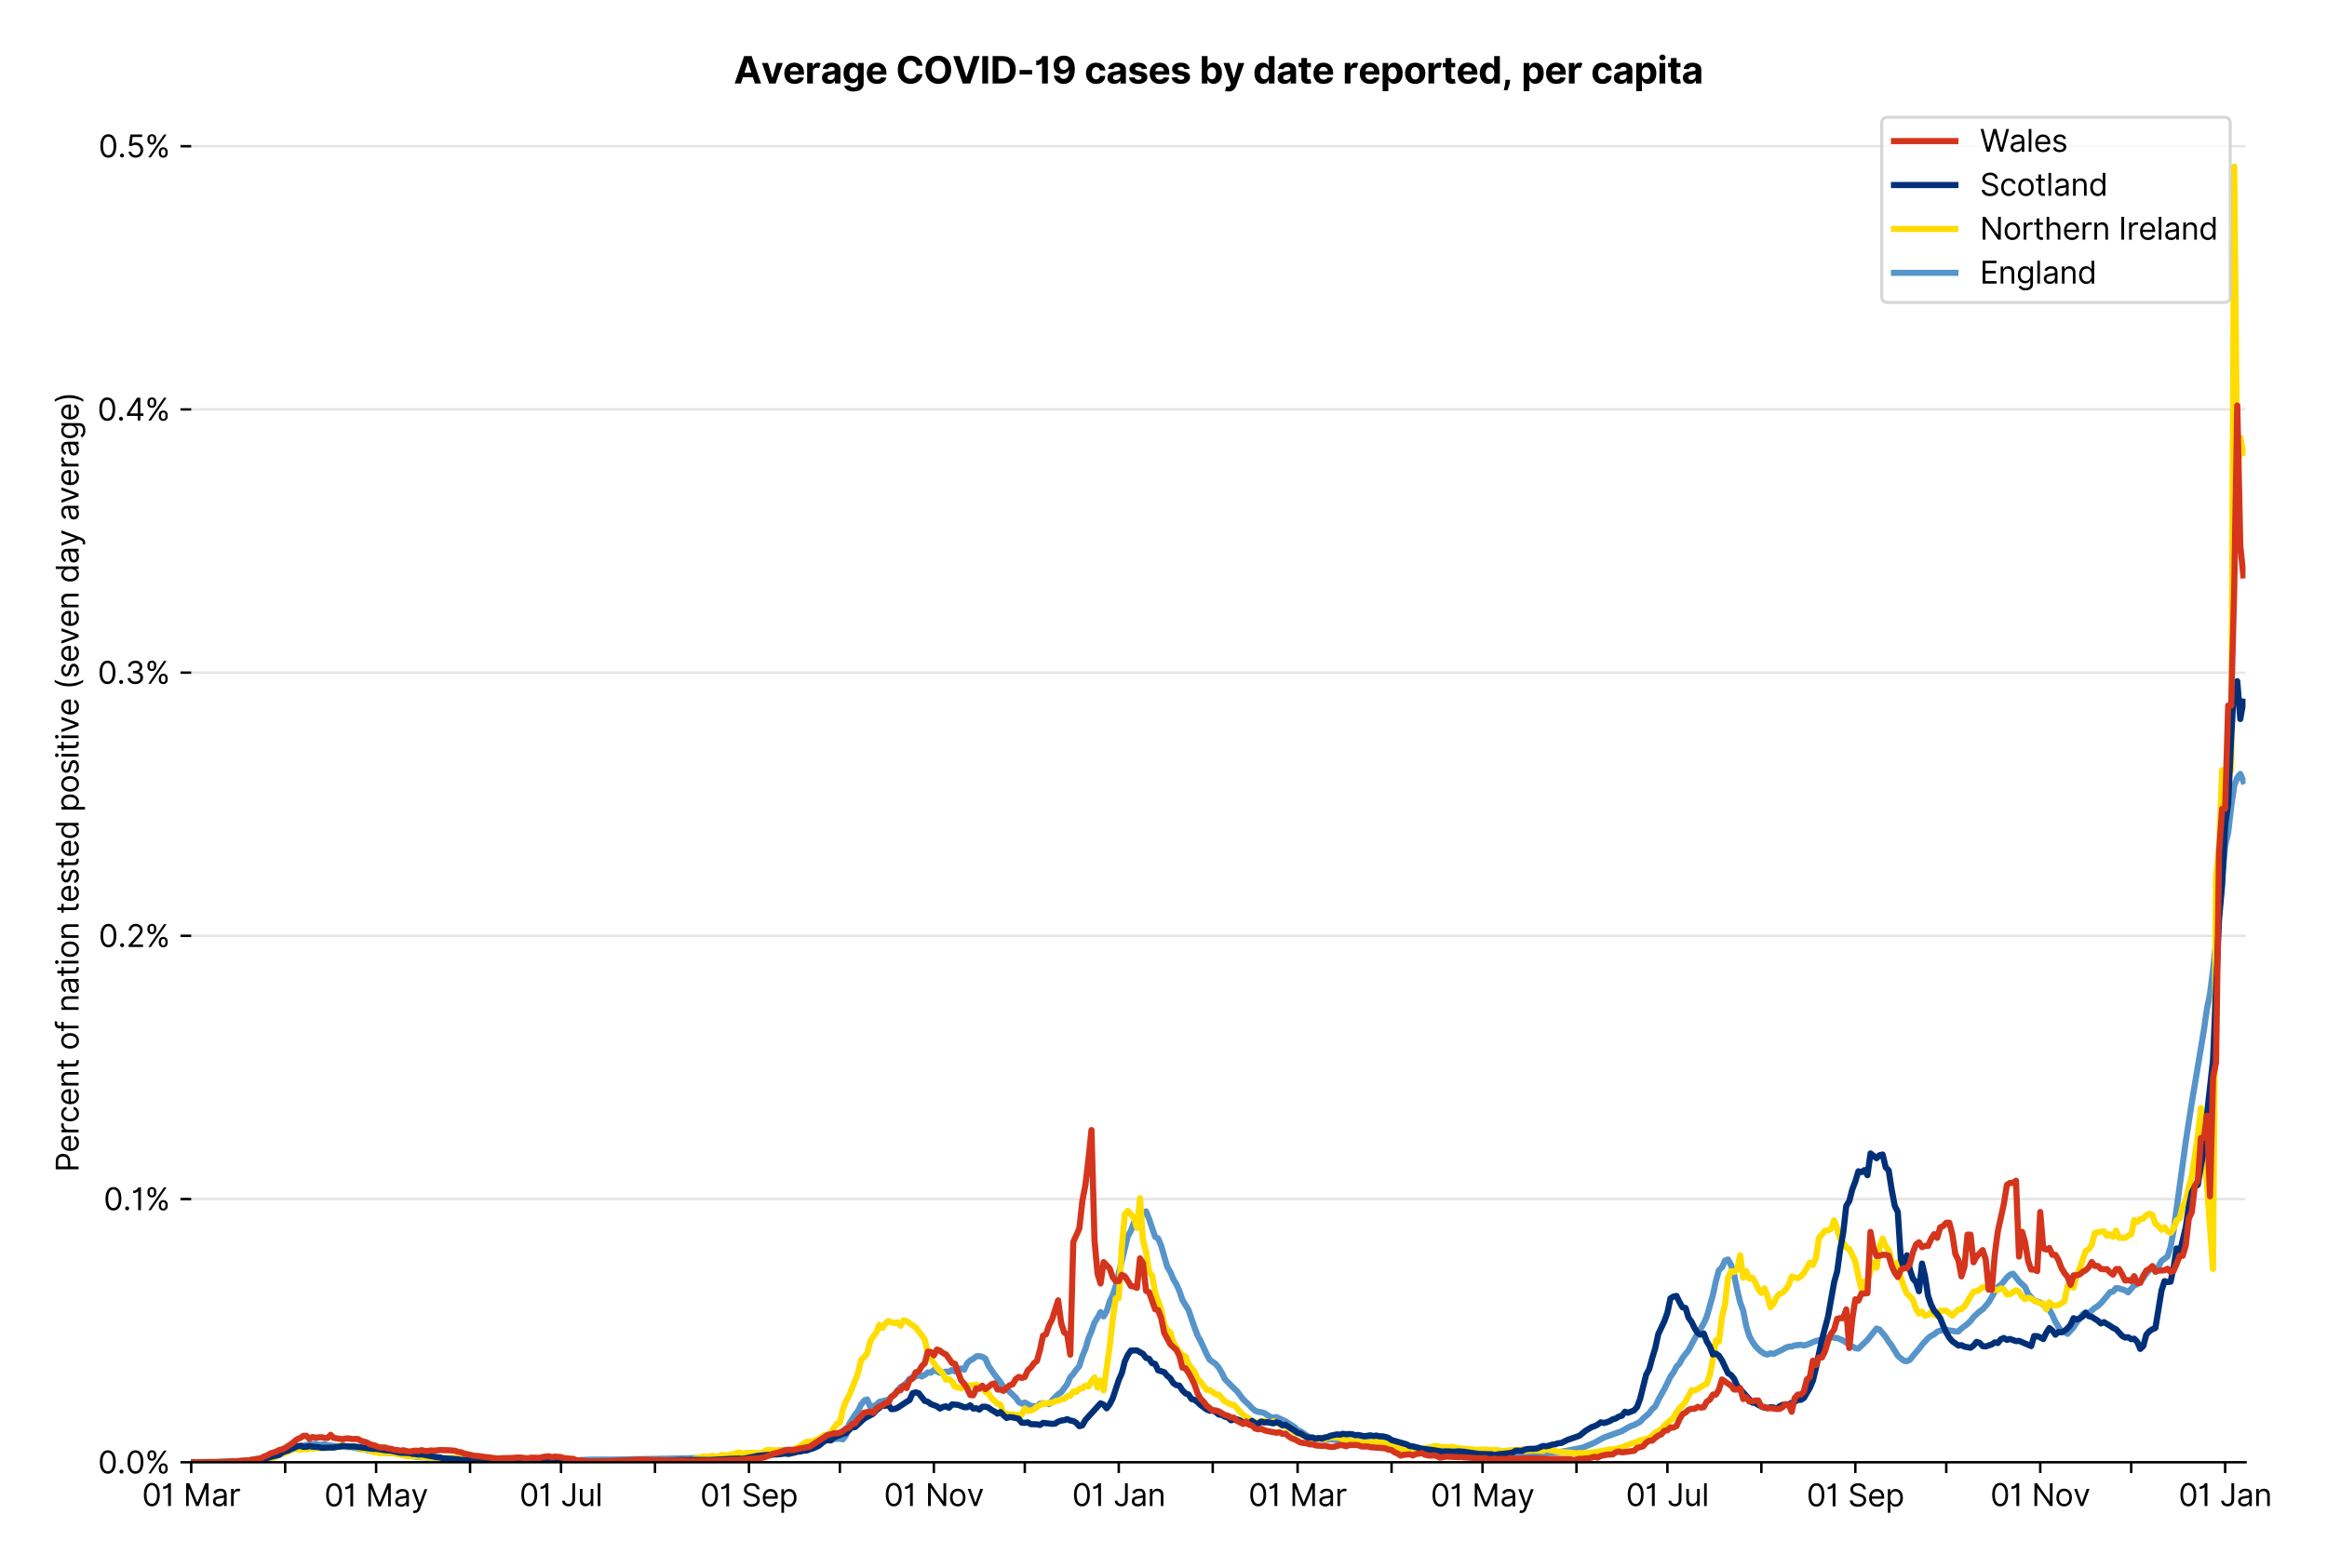 <?xml version="1.0" encoding="utf-8" standalone="no"?>
<!DOCTYPE svg PUBLIC "-//W3C//DTD SVG 1.1//EN"
  "http://www.w3.org/Graphics/SVG/1.1/DTD/svg11.dtd">
<svg xmlns:xlink="http://www.w3.org/1999/xlink" viewBox="0 0 758.483 511.234" xmlns="http://www.w3.org/2000/svg" version="1.1">
 <defs>
  <style type="text/css">*{stroke-linejoin: round; stroke-linecap: butt}</style>
 </defs>
 <g id="figure_1">
  <g id="patch_1">
   <path d="M 0 511.234 
L 758.483 511.234 
L 758.483 0 
L 0 0 
z
" style="fill: #ffffff"/>
  </g>
  <g id="axes_1">
   <g id="patch_2">
    <path d="M 62.325 476.745 
L 731.925 476.745 
L 731.925 33.225 
L 62.325 33.225 
z
" style="fill: #ffffff"/>
   </g>
   <g id="matplotlib.axis_1">
    <g id="xtick_1">
     <g id="line2d_1">
      <defs>
       <path id="m24002873b3" d="M 0 0 
L 0 3.5 
" style="stroke: #000000; stroke-width: 0.8"/>
      </defs>
      <g>
       <use xlink:href="#m24002873b3" x="62.325" y="476.745" style="stroke: #000000; stroke-width: 0.8"/>
      </g>
     </g>
     <g id="text_1">
      <!-- 01 Mar -->
      <g transform="translate(46.288 491.018)scale(0.1 -0.1)">
       <defs>
        <path id="Inter-Regular-30" d="M 2000 -64 
Q 1230 -64 806 561 
Q 382 1186 382 2327 
Q 382 3459 809 4088 
Q 1236 4718 2000 4718 
Q 2764 4718 3191 4088 
Q 3618 3459 3618 2327 
Q 3618 1186 3194 561 
Q 2771 -64 2000 -64 
z
M 2000 436 
Q 2509 436 2791 927 
Q 3073 1418 3073 2327 
Q 3073 3234 2789 3730 
Q 2505 4227 2000 4227 
Q 1496 4227 1211 3730 
Q 927 3234 927 2327 
Q 927 1418 1210 927 
Q 1493 436 2000 436 
z
" transform="scale(0.016)"/>
        <path id="Inter-Regular-31" d="M 1973 4655 
L 1973 0 
L 1409 0 
L 1409 3836 
L 1373 3836 
Q 1341 3773 1209 3692 
Q 1077 3611 868 3551 
Q 659 3491 391 3491 
L 391 3964 
Q 661 3964 859 4061 
Q 1057 4159 1190 4291 
Q 1323 4423 1392 4529 
Q 1461 4636 1473 4655 
L 1973 4655 
z
" transform="scale(0.016)"/>
        <path id="Inter-Regular-20" transform="scale(0.016)"/>
        <path id="Inter-Regular-4d" d="M 564 4655 
L 1236 4655 
L 2818 791 
L 2873 791 
L 4455 4655 
L 5127 4655 
L 5127 0 
L 4600 0 
L 4600 3536 
L 4555 3536 
L 3100 0 
L 2591 0 
L 1136 3536 
L 1091 3536 
L 1091 0 
L 564 0 
L 564 4655 
z
" transform="scale(0.016)"/>
        <path id="Inter-Regular-61" d="M 1518 -82 
Q 1186 -82 916 44 
Q 646 170 486 410 
Q 327 650 327 991 
Q 327 1291 445 1478 
Q 564 1666 761 1773 
Q 959 1880 1199 1933 
Q 1439 1986 1682 2018 
Q 2000 2059 2199 2080 
Q 2398 2102 2490 2154 
Q 2582 2207 2582 2336 
L 2582 2355 
Q 2582 2691 2399 2877 
Q 2216 3064 1846 3064 
Q 1461 3064 1243 2895 
Q 1025 2727 936 2536 
L 427 2718 
Q 564 3036 792 3214 
Q 1021 3393 1292 3464 
Q 1564 3536 1827 3536 
Q 1996 3536 2215 3496 
Q 2434 3457 2640 3334 
Q 2846 3211 2982 2963 
Q 3118 2716 3118 2300 
L 3118 0 
L 2582 0 
L 2582 473 
L 2555 473 
Q 2500 359 2373 229 
Q 2246 100 2034 9 
Q 1823 -82 1518 -82 
z
M 1600 400 
Q 1918 400 2137 525 
Q 2357 650 2469 847 
Q 2582 1045 2582 1264 
L 2582 1755 
Q 2548 1714 2433 1681 
Q 2318 1648 2169 1624 
Q 2021 1600 1881 1583 
Q 1741 1566 1655 1555 
Q 1446 1527 1265 1467 
Q 1084 1407 974 1287 
Q 864 1168 864 964 
Q 864 684 1072 542 
Q 1280 400 1600 400 
z
" transform="scale(0.016)"/>
        <path id="Inter-Regular-72" d="M 491 0 
L 491 3491 
L 1009 3491 
L 1009 2964 
L 1046 2964 
Q 1139 3223 1389 3384 
Q 1639 3545 1955 3545 
Q 2100 3545 2209 3511 
Q 2318 3477 2400 3418 
L 2218 2964 
Q 2161 2993 2085 3010 
Q 2009 3027 1909 3027 
Q 1527 3027 1277 2794 
Q 1027 2561 1027 2209 
L 1027 0 
L 491 0 
z
" transform="scale(0.016)"/>
       </defs>
       <use xlink:href="#Inter-Regular-30"/>
       <use xlink:href="#Inter-Regular-31" x="62.5"/>
       <use xlink:href="#Inter-Regular-20" x="106.676"/>
       <use xlink:href="#Inter-Regular-4d" x="134.801"/>
       <use xlink:href="#Inter-Regular-61" x="225.994"/>
       <use xlink:href="#Inter-Regular-72" x="282.386"/>
      </g>
     </g>
    </g>
    <g id="xtick_2">
     <g id="line2d_2">
      <g>
       <use xlink:href="#m24002873b3" x="92.953" y="476.745" style="stroke: #000000; stroke-width: 0.8"/>
      </g>
     </g>
    </g>
    <g id="xtick_3">
     <g id="line2d_3">
      <g>
       <use xlink:href="#m24002873b3" x="122.594" y="476.745" style="stroke: #000000; stroke-width: 0.8"/>
      </g>
     </g>
     <g id="text_2">
      <!-- 01 May -->
      <g transform="translate(105.691 491.117)scale(0.1 -0.1)">
       <defs>
        <path id="Inter-Regular-79" d="M 818 -1355 
Q 682 -1355 575 -1333 
Q 468 -1311 427 -1291 
L 564 -818 
Q 857 -893 1053 -814 
Q 1250 -736 1391 -345 
L 1509 -18 
L 218 3491 
L 800 3491 
L 1764 709 
L 1800 709 
L 2764 3491 
L 3346 3491 
L 1846 -564 
Q 1550 -1355 818 -1355 
z
" transform="scale(0.016)"/>
       </defs>
       <use xlink:href="#Inter-Regular-30"/>
       <use xlink:href="#Inter-Regular-31" x="62.5"/>
       <use xlink:href="#Inter-Regular-20" x="106.676"/>
       <use xlink:href="#Inter-Regular-4d" x="134.801"/>
       <use xlink:href="#Inter-Regular-61" x="225.994"/>
       <use xlink:href="#Inter-Regular-79" x="282.386"/>
      </g>
     </g>
    </g>
    <g id="xtick_4">
     <g id="line2d_4">
      <g>
       <use xlink:href="#m24002873b3" x="153.222" y="476.745" style="stroke: #000000; stroke-width: 0.8"/>
      </g>
     </g>
    </g>
    <g id="xtick_5">
     <g id="line2d_5">
      <g>
       <use xlink:href="#m24002873b3" x="182.863" y="476.745" style="stroke: #000000; stroke-width: 0.8"/>
      </g>
     </g>
     <g id="text_3">
      <!-- 01 Jul -->
      <g transform="translate(169.319 491.018)scale(0.1 -0.1)">
       <defs>
        <path id="Inter-Regular-4a" d="M 2346 4655 
L 2909 4655 
L 2909 1327 
Q 2909 657 2549 296 
Q 2189 -64 1582 -64 
Q 1200 -64 902 76 
Q 605 216 434 475 
Q 264 734 264 1091 
L 818 1091 
Q 818 795 1034 615 
Q 1250 436 1582 436 
Q 1948 436 2147 664 
Q 2346 893 2346 1327 
L 2346 4655 
z
" transform="scale(0.016)"/>
        <path id="Inter-Regular-75" d="M 2691 1427 
L 2691 3491 
L 3227 3491 
L 3227 0 
L 2691 0 
L 2691 591 
L 2655 591 
Q 2532 325 2273 140 
Q 2014 -45 1618 -45 
Q 1127 -45 809 280 
Q 491 605 491 1273 
L 491 3491 
L 1027 3491 
L 1027 1309 
Q 1027 927 1242 700 
Q 1457 473 1791 473 
Q 1991 473 2199 575 
Q 2407 677 2549 888 
Q 2691 1100 2691 1427 
z
" transform="scale(0.016)"/>
        <path id="Inter-Regular-6c" d="M 1027 4655 
L 1027 0 
L 491 0 
L 491 4655 
L 1027 4655 
z
" transform="scale(0.016)"/>
       </defs>
       <use xlink:href="#Inter-Regular-30"/>
       <use xlink:href="#Inter-Regular-31" x="62.5"/>
       <use xlink:href="#Inter-Regular-20" x="106.676"/>
       <use xlink:href="#Inter-Regular-4a" x="134.801"/>
       <use xlink:href="#Inter-Regular-75" x="189.063"/>
       <use xlink:href="#Inter-Regular-6c" x="247.159"/>
      </g>
     </g>
    </g>
    <g id="xtick_6">
     <g id="line2d_6">
      <g>
       <use xlink:href="#m24002873b3" x="213.491" y="476.745" style="stroke: #000000; stroke-width: 0.8"/>
      </g>
     </g>
    </g>
    <g id="xtick_7">
     <g id="line2d_7">
      <g>
       <use xlink:href="#m24002873b3" x="244.12" y="476.745" style="stroke: #000000; stroke-width: 0.8"/>
      </g>
     </g>
     <g id="text_4">
      <!-- 01 Sep -->
      <g transform="translate(228.232 491.117)scale(0.1 -0.1)">
       <defs>
        <path id="Inter-Regular-53" d="M 3109 3491 
Q 3068 3836 2777 4027 
Q 2486 4218 2064 4218 
Q 1600 4218 1318 3999 
Q 1036 3780 1036 3445 
Q 1036 3195 1189 3042 
Q 1343 2889 1553 2803 
Q 1764 2718 1936 2673 
L 2409 2545 
Q 2591 2498 2815 2414 
Q 3039 2330 3244 2185 
Q 3450 2041 3584 1816 
Q 3718 1591 3718 1264 
Q 3718 886 3521 581 
Q 3325 277 2949 97 
Q 2573 -82 2036 -82 
Q 1286 -82 845 272 
Q 405 627 364 1200 
L 946 1200 
Q 968 936 1124 764 
Q 1280 593 1519 510 
Q 1759 427 2036 427 
Q 2359 427 2616 533 
Q 2873 639 3023 828 
Q 3173 1018 3173 1273 
Q 3173 1505 3043 1650 
Q 2914 1795 2702 1886 
Q 2491 1977 2246 2045 
L 1673 2209 
Q 1127 2366 809 2657 
Q 491 2948 491 3418 
Q 491 3809 703 4101 
Q 916 4393 1276 4555 
Q 1636 4718 2082 4718 
Q 2532 4718 2882 4558 
Q 3232 4398 3437 4120 
Q 3643 3843 3655 3491 
L 3109 3491 
z
" transform="scale(0.016)"/>
        <path id="Inter-Regular-65" d="M 1955 -73 
Q 1450 -73 1085 151 
Q 721 375 524 778 
Q 327 1182 327 1718 
Q 327 2255 524 2665 
Q 721 3075 1074 3305 
Q 1427 3536 1900 3536 
Q 2173 3536 2439 3445 
Q 2705 3355 2923 3151 
Q 3141 2948 3270 2614 
Q 3400 2280 3400 1791 
L 3400 1564 
L 866 1564 
Q 884 1005 1183 707 
Q 1482 409 1955 409 
Q 2271 409 2498 545 
Q 2725 682 2827 955 
L 3346 809 
Q 3223 414 2854 170 
Q 2486 -73 1955 -73 
z
M 866 2027 
L 2855 2027 
Q 2855 2470 2595 2762 
Q 2336 3055 1900 3055 
Q 1593 3055 1368 2911 
Q 1143 2768 1013 2533 
Q 884 2298 866 2027 
z
" transform="scale(0.016)"/>
        <path id="Inter-Regular-70" d="M 491 -1309 
L 491 3491 
L 1009 3491 
L 1009 2936 
L 1073 2936 
Q 1132 3027 1237 3169 
Q 1343 3311 1542 3423 
Q 1741 3536 2082 3536 
Q 2523 3536 2859 3315 
Q 3196 3095 3384 2690 
Q 3573 2286 3573 1736 
Q 3573 1182 3384 776 
Q 3196 370 2861 148 
Q 2527 -73 2091 -73 
Q 1755 -73 1552 39 
Q 1350 152 1241 296 
Q 1132 441 1073 536 
L 1027 536 
L 1027 -1309 
L 491 -1309 
z
M 1018 1745 
Q 1018 1152 1276 780 
Q 1534 409 2018 409 
Q 2355 409 2581 587 
Q 2807 766 2921 1069 
Q 3036 1373 3036 1745 
Q 3036 2114 2923 2410 
Q 2811 2707 2585 2881 
Q 2359 3055 2018 3055 
Q 1527 3055 1272 2693 
Q 1018 2332 1018 1745 
z
" transform="scale(0.016)"/>
       </defs>
       <use xlink:href="#Inter-Regular-30"/>
       <use xlink:href="#Inter-Regular-31" x="62.5"/>
       <use xlink:href="#Inter-Regular-20" x="106.676"/>
       <use xlink:href="#Inter-Regular-53" x="134.801"/>
       <use xlink:href="#Inter-Regular-65" x="198.58"/>
       <use xlink:href="#Inter-Regular-70" x="256.818"/>
      </g>
     </g>
    </g>
    <g id="xtick_8">
     <g id="line2d_8">
      <g>
       <use xlink:href="#m24002873b3" x="273.76" y="476.745" style="stroke: #000000; stroke-width: 0.8"/>
      </g>
     </g>
    </g>
    <g id="xtick_9">
     <g id="line2d_9">
      <g>
       <use xlink:href="#m24002873b3" x="304.389" y="476.745" style="stroke: #000000; stroke-width: 0.8"/>
      </g>
     </g>
     <g id="text_5">
      <!-- 01 Nov -->
      <g transform="translate(288.118 491.018)scale(0.1 -0.1)">
       <defs>
        <path id="Inter-Regular-4e" d="M 4255 4655 
L 4255 0 
L 3709 0 
L 1173 3655 
L 1127 3655 
L 1127 0 
L 564 0 
L 564 4655 
L 1109 4655 
L 3655 991 
L 3700 991 
L 3700 4655 
L 4255 4655 
z
" transform="scale(0.016)"/>
        <path id="Inter-Regular-6f" d="M 1909 -73 
Q 1436 -73 1080 152 
Q 725 377 526 781 
Q 327 1186 327 1727 
Q 327 2273 526 2679 
Q 725 3086 1080 3311 
Q 1436 3536 1909 3536 
Q 2382 3536 2737 3311 
Q 3093 3086 3292 2679 
Q 3491 2273 3491 1727 
Q 3491 1186 3292 781 
Q 3093 377 2737 152 
Q 2382 -73 1909 -73 
z
M 1909 409 
Q 2268 409 2500 593 
Q 2732 777 2843 1077 
Q 2955 1377 2955 1727 
Q 2955 2077 2843 2379 
Q 2732 2682 2500 2868 
Q 2268 3055 1909 3055 
Q 1550 3055 1318 2868 
Q 1086 2682 975 2379 
Q 864 2077 864 1727 
Q 864 1377 975 1077 
Q 1086 777 1318 593 
Q 1550 409 1909 409 
z
" transform="scale(0.016)"/>
        <path id="Inter-Regular-76" d="M 3346 3491 
L 2055 0 
L 1509 0 
L 218 3491 
L 800 3491 
L 1764 709 
L 1800 709 
L 2764 3491 
L 3346 3491 
z
" transform="scale(0.016)"/>
       </defs>
       <use xlink:href="#Inter-Regular-30"/>
       <use xlink:href="#Inter-Regular-31" x="62.5"/>
       <use xlink:href="#Inter-Regular-20" x="106.676"/>
       <use xlink:href="#Inter-Regular-4e" x="134.801"/>
       <use xlink:href="#Inter-Regular-6f" x="210.085"/>
       <use xlink:href="#Inter-Regular-76" x="269.744"/>
      </g>
     </g>
    </g>
    <g id="xtick_10">
     <g id="line2d_10">
      <g>
       <use xlink:href="#m24002873b3" x="334.029" y="476.745" style="stroke: #000000; stroke-width: 0.8"/>
      </g>
     </g>
    </g>
    <g id="xtick_11">
     <g id="line2d_11">
      <g>
       <use xlink:href="#m24002873b3" x="364.658" y="476.745" style="stroke: #000000; stroke-width: 0.8"/>
      </g>
     </g>
     <g id="text_6">
      <!-- 01 Jan -->
      <g transform="translate(349.459 491.018)scale(0.1 -0.1)">
       <defs>
        <path id="Inter-Regular-6e" d="M 1027 2100 
L 1027 0 
L 491 0 
L 491 3491 
L 1009 3491 
L 1009 2945 
L 1055 2945 
Q 1177 3211 1427 3373 
Q 1677 3536 2073 3536 
Q 2602 3536 2928 3211 
Q 3255 2886 3255 2218 
L 3255 0 
L 2718 0 
L 2718 2182 
Q 2718 2593 2504 2824 
Q 2291 3055 1918 3055 
Q 1534 3055 1280 2806 
Q 1027 2557 1027 2100 
z
" transform="scale(0.016)"/>
       </defs>
       <use xlink:href="#Inter-Regular-30"/>
       <use xlink:href="#Inter-Regular-31" x="62.5"/>
       <use xlink:href="#Inter-Regular-20" x="106.676"/>
       <use xlink:href="#Inter-Regular-4a" x="134.801"/>
       <use xlink:href="#Inter-Regular-61" x="189.063"/>
       <use xlink:href="#Inter-Regular-6e" x="245.455"/>
      </g>
     </g>
    </g>
    <g id="xtick_12">
     <g id="line2d_12">
      <g>
       <use xlink:href="#m24002873b3" x="395.286" y="476.745" style="stroke: #000000; stroke-width: 0.8"/>
      </g>
     </g>
    </g>
    <g id="xtick_13">
     <g id="line2d_13">
      <g>
       <use xlink:href="#m24002873b3" x="422.951" y="476.745" style="stroke: #000000; stroke-width: 0.8"/>
      </g>
     </g>
     <g id="text_7">
      <!-- 01 Mar -->
      <g transform="translate(406.914 491.018)scale(0.1 -0.1)">
       <use xlink:href="#Inter-Regular-30"/>
       <use xlink:href="#Inter-Regular-31" x="62.5"/>
       <use xlink:href="#Inter-Regular-20" x="106.676"/>
       <use xlink:href="#Inter-Regular-4d" x="134.801"/>
       <use xlink:href="#Inter-Regular-61" x="225.994"/>
       <use xlink:href="#Inter-Regular-72" x="282.386"/>
      </g>
     </g>
    </g>
    <g id="xtick_14">
     <g id="line2d_14">
      <g>
       <use xlink:href="#m24002873b3" x="453.579" y="476.745" style="stroke: #000000; stroke-width: 0.8"/>
      </g>
     </g>
    </g>
    <g id="xtick_15">
     <g id="line2d_15">
      <g>
       <use xlink:href="#m24002873b3" x="483.22" y="476.745" style="stroke: #000000; stroke-width: 0.8"/>
      </g>
     </g>
     <g id="text_8">
      <!-- 01 May -->
      <g transform="translate(466.317 491.117)scale(0.1 -0.1)">
       <use xlink:href="#Inter-Regular-30"/>
       <use xlink:href="#Inter-Regular-31" x="62.5"/>
       <use xlink:href="#Inter-Regular-20" x="106.676"/>
       <use xlink:href="#Inter-Regular-4d" x="134.801"/>
       <use xlink:href="#Inter-Regular-61" x="225.994"/>
       <use xlink:href="#Inter-Regular-79" x="282.386"/>
      </g>
     </g>
    </g>
    <g id="xtick_16">
     <g id="line2d_16">
      <g>
       <use xlink:href="#m24002873b3" x="513.848" y="476.745" style="stroke: #000000; stroke-width: 0.8"/>
      </g>
     </g>
    </g>
    <g id="xtick_17">
     <g id="line2d_17">
      <g>
       <use xlink:href="#m24002873b3" x="543.489" y="476.745" style="stroke: #000000; stroke-width: 0.8"/>
      </g>
     </g>
     <g id="text_9">
      <!-- 01 Jul -->
      <g transform="translate(529.945 491.018)scale(0.1 -0.1)">
       <use xlink:href="#Inter-Regular-30"/>
       <use xlink:href="#Inter-Regular-31" x="62.5"/>
       <use xlink:href="#Inter-Regular-20" x="106.676"/>
       <use xlink:href="#Inter-Regular-4a" x="134.801"/>
       <use xlink:href="#Inter-Regular-75" x="189.063"/>
       <use xlink:href="#Inter-Regular-6c" x="247.159"/>
      </g>
     </g>
    </g>
    <g id="xtick_18">
     <g id="line2d_18">
      <g>
       <use xlink:href="#m24002873b3" x="574.117" y="476.745" style="stroke: #000000; stroke-width: 0.8"/>
      </g>
     </g>
    </g>
    <g id="xtick_19">
     <g id="line2d_19">
      <g>
       <use xlink:href="#m24002873b3" x="604.746" y="476.745" style="stroke: #000000; stroke-width: 0.8"/>
      </g>
     </g>
     <g id="text_10">
      <!-- 01 Sep -->
      <g transform="translate(588.858 491.117)scale(0.1 -0.1)">
       <use xlink:href="#Inter-Regular-30"/>
       <use xlink:href="#Inter-Regular-31" x="62.5"/>
       <use xlink:href="#Inter-Regular-20" x="106.676"/>
       <use xlink:href="#Inter-Regular-53" x="134.801"/>
       <use xlink:href="#Inter-Regular-65" x="198.58"/>
       <use xlink:href="#Inter-Regular-70" x="256.818"/>
      </g>
     </g>
    </g>
    <g id="xtick_20">
     <g id="line2d_20">
      <g>
       <use xlink:href="#m24002873b3" x="634.386" y="476.745" style="stroke: #000000; stroke-width: 0.8"/>
      </g>
     </g>
    </g>
    <g id="xtick_21">
     <g id="line2d_21">
      <g>
       <use xlink:href="#m24002873b3" x="665.015" y="476.745" style="stroke: #000000; stroke-width: 0.8"/>
      </g>
     </g>
     <g id="text_11">
      <!-- 01 Nov -->
      <g transform="translate(648.744 491.018)scale(0.1 -0.1)">
       <use xlink:href="#Inter-Regular-30"/>
       <use xlink:href="#Inter-Regular-31" x="62.5"/>
       <use xlink:href="#Inter-Regular-20" x="106.676"/>
       <use xlink:href="#Inter-Regular-4e" x="134.801"/>
       <use xlink:href="#Inter-Regular-6f" x="210.085"/>
       <use xlink:href="#Inter-Regular-76" x="269.744"/>
      </g>
     </g>
    </g>
    <g id="xtick_22">
     <g id="line2d_22">
      <g>
       <use xlink:href="#m24002873b3" x="694.655" y="476.745" style="stroke: #000000; stroke-width: 0.8"/>
      </g>
     </g>
    </g>
    <g id="xtick_23">
     <g id="line2d_23">
      <g>
       <use xlink:href="#m24002873b3" x="725.284" y="476.745" style="stroke: #000000; stroke-width: 0.8"/>
      </g>
     </g>
     <g id="text_12">
      <!-- 01 Jan -->
      <g transform="translate(710.084 491.018)scale(0.1 -0.1)">
       <use xlink:href="#Inter-Regular-30"/>
       <use xlink:href="#Inter-Regular-31" x="62.5"/>
       <use xlink:href="#Inter-Regular-20" x="106.676"/>
       <use xlink:href="#Inter-Regular-4a" x="134.801"/>
       <use xlink:href="#Inter-Regular-61" x="189.063"/>
       <use xlink:href="#Inter-Regular-6e" x="245.455"/>
      </g>
     </g>
    </g>
   </g>
   <g id="matplotlib.axis_2">
    <g id="ytick_1">
     <g id="line2d_24">
      <path d="M 62.325 476.745 
L 731.925 476.745 
" clip-path="url(#p3a590f8796)" style="fill: none; stroke: #e5e5e5; stroke-width: 0.8; stroke-linecap: square"/>
     </g>
     <g id="line2d_25">
      <defs>
       <path id="mcce895362b" d="M 0 0 
L -3.5 0 
" style="stroke: #000000; stroke-width: 0.8"/>
      </defs>
      <g>
       <use xlink:href="#mcce895362b" x="62.325" y="476.745" style="stroke: #000000; stroke-width: 0.8"/>
      </g>
     </g>
     <g id="text_13">
      <!-- 0.0% -->
      <g transform="translate(31.944 480.382)scale(0.1 -0.1)">
       <defs>
        <path id="Inter-Regular-2e" d="M 882 -36 
Q 714 -36 593 84 
Q 473 205 473 373 
Q 473 541 593 661 
Q 714 782 882 782 
Q 1050 782 1170 661 
Q 1291 541 1291 373 
Q 1291 205 1170 84 
Q 1050 -36 882 -36 
z
" transform="scale(0.016)"/>
        <path id="Inter-Regular-25" d="M 2855 873 
L 2855 1118 
Q 2855 1373 2960 1585 
Q 3066 1798 3269 1926 
Q 3473 2055 3764 2055 
Q 4059 2055 4259 1926 
Q 4459 1798 4561 1585 
Q 4664 1373 4664 1118 
L 4664 873 
Q 4664 618 4560 405 
Q 4457 193 4256 64 
Q 4055 -64 3764 -64 
Q 3468 -64 3266 64 
Q 3064 193 2959 405 
Q 2855 618 2855 873 
z
M 536 3536 
L 536 3782 
Q 536 4036 642 4248 
Q 748 4461 951 4589 
Q 1155 4718 1446 4718 
Q 1741 4718 1941 4589 
Q 2141 4461 2243 4248 
Q 2346 4036 2346 3782 
L 2346 3536 
Q 2346 3282 2242 3069 
Q 2139 2857 1937 2728 
Q 1736 2600 1446 2600 
Q 1150 2600 948 2728 
Q 746 2857 641 3069 
Q 536 3282 536 3536 
z
M 709 0 
L 3909 4655 
L 4427 4655 
L 1227 0 
L 709 0 
z
M 3318 1118 
L 3318 873 
Q 3318 661 3418 494 
Q 3518 327 3764 327 
Q 4002 327 4101 494 
Q 4200 661 4200 873 
L 4200 1118 
Q 4200 1330 4104 1497 
Q 4009 1664 3764 1664 
Q 3525 1664 3421 1497 
Q 3318 1330 3318 1118 
z
M 1000 3782 
L 1000 3536 
Q 1000 3325 1100 3158 
Q 1200 2991 1446 2991 
Q 1684 2991 1783 3158 
Q 1882 3325 1882 3536 
L 1882 3782 
Q 1882 3993 1786 4160 
Q 1691 4327 1446 4327 
Q 1207 4327 1103 4160 
Q 1000 3993 1000 3782 
z
" transform="scale(0.016)"/>
       </defs>
       <use xlink:href="#Inter-Regular-30"/>
       <use xlink:href="#Inter-Regular-2e" x="62.5"/>
       <use xlink:href="#Inter-Regular-30" x="90.057"/>
       <use xlink:href="#Inter-Regular-25" x="152.557"/>
      </g>
     </g>
    </g>
    <g id="ytick_2">
     <g id="line2d_26">
      <path d="M 62.325 390.93 
L 731.925 390.93 
" clip-path="url(#p3a590f8796)" style="fill: none; stroke: #e5e5e5; stroke-width: 0.8; stroke-linecap: square"/>
     </g>
     <g id="line2d_27">
      <g>
       <use xlink:href="#mcce895362b" x="62.325" y="390.93" style="stroke: #000000; stroke-width: 0.8"/>
      </g>
     </g>
     <g id="text_14">
      <!-- 0.1% -->
      <g transform="translate(33.777 394.567)scale(0.1 -0.1)">
       <use xlink:href="#Inter-Regular-30"/>
       <use xlink:href="#Inter-Regular-2e" x="62.5"/>
       <use xlink:href="#Inter-Regular-31" x="90.057"/>
       <use xlink:href="#Inter-Regular-25" x="134.233"/>
      </g>
     </g>
    </g>
    <g id="ytick_3">
     <g id="line2d_28">
      <path d="M 62.325 305.116 
L 731.925 305.116 
" clip-path="url(#p3a590f8796)" style="fill: none; stroke: #e5e5e5; stroke-width: 0.8; stroke-linecap: square"/>
     </g>
     <g id="line2d_29">
      <g>
       <use xlink:href="#mcce895362b" x="62.325" y="305.116" style="stroke: #000000; stroke-width: 0.8"/>
      </g>
     </g>
     <g id="text_15">
      <!-- 0.2% -->
      <g transform="translate(32.142 308.752)scale(0.1 -0.1)">
       <defs>
        <path id="Inter-Regular-32" d="M 482 0 
L 482 409 
L 2018 2091 
Q 2289 2386 2464 2605 
Q 2639 2825 2724 3019 
Q 2809 3214 2809 3427 
Q 2809 3795 2553 4011 
Q 2298 4227 1918 4227 
Q 1514 4227 1275 3985 
Q 1036 3743 1036 3345 
L 500 3345 
Q 500 3755 688 4064 
Q 877 4373 1203 4545 
Q 1530 4718 1936 4718 
Q 2346 4718 2661 4545 
Q 2977 4373 3156 4079 
Q 3336 3786 3336 3427 
Q 3336 3170 3244 2926 
Q 3152 2682 2926 2383 
Q 2700 2084 2300 1655 
L 1255 536 
L 1255 500 
L 3418 500 
L 3418 0 
L 482 0 
z
" transform="scale(0.016)"/>
       </defs>
       <use xlink:href="#Inter-Regular-30"/>
       <use xlink:href="#Inter-Regular-2e" x="62.5"/>
       <use xlink:href="#Inter-Regular-32" x="90.057"/>
       <use xlink:href="#Inter-Regular-25" x="150.568"/>
      </g>
     </g>
    </g>
    <g id="ytick_4">
     <g id="line2d_30">
      <path d="M 62.325 219.301 
L 731.925 219.301 
" clip-path="url(#p3a590f8796)" style="fill: none; stroke: #e5e5e5; stroke-width: 0.8; stroke-linecap: square"/>
     </g>
     <g id="line2d_31">
      <g>
       <use xlink:href="#mcce895362b" x="62.325" y="219.301" style="stroke: #000000; stroke-width: 0.8"/>
      </g>
     </g>
     <g id="text_16">
      <!-- 0.3% -->
      <g transform="translate(31.83 222.938)scale(0.1 -0.1)">
       <defs>
        <path id="Inter-Regular-33" d="M 2055 -64 
Q 1605 -64 1253 90 
Q 902 245 696 521 
Q 491 798 473 1164 
L 1046 1164 
Q 1071 827 1356 631 
Q 1641 436 2046 436 
Q 2493 436 2783 664 
Q 3073 893 3073 1264 
Q 3073 1650 2787 1893 
Q 2502 2136 1973 2136 
L 1600 2136 
L 1600 2636 
L 1973 2636 
Q 2386 2636 2647 2856 
Q 2909 3077 2909 3445 
Q 2909 3798 2679 4012 
Q 2450 4227 2064 4227 
Q 1823 4227 1610 4139 
Q 1398 4052 1264 3887 
Q 1130 3723 1118 3491 
L 573 3491 
Q 586 3857 793 4133 
Q 1000 4409 1335 4563 
Q 1671 4718 2073 4718 
Q 2505 4718 2814 4544 
Q 3123 4370 3289 4086 
Q 3455 3802 3455 3473 
Q 3455 3080 3249 2802 
Q 3043 2525 2691 2418 
L 2691 2382 
Q 3132 2309 3379 2008 
Q 3627 1707 3627 1264 
Q 3627 884 3421 583 
Q 3216 282 2861 109 
Q 2507 -64 2055 -64 
z
" transform="scale(0.016)"/>
       </defs>
       <use xlink:href="#Inter-Regular-30"/>
       <use xlink:href="#Inter-Regular-2e" x="62.5"/>
       <use xlink:href="#Inter-Regular-33" x="90.057"/>
       <use xlink:href="#Inter-Regular-25" x="153.693"/>
      </g>
     </g>
    </g>
    <g id="ytick_5">
     <g id="line2d_32">
      <path d="M 62.325 133.486 
L 731.925 133.486 
" clip-path="url(#p3a590f8796)" style="fill: none; stroke: #e5e5e5; stroke-width: 0.8; stroke-linecap: square"/>
     </g>
     <g id="line2d_33">
      <g>
       <use xlink:href="#mcce895362b" x="62.325" y="133.486" style="stroke: #000000; stroke-width: 0.8"/>
      </g>
     </g>
     <g id="text_17">
      <!-- 0.4% -->
      <g transform="translate(31.773 137.123)scale(0.1 -0.1)">
       <defs>
        <path id="Inter-Regular-34" d="M 373 955 
L 373 1418 
L 2418 4655 
L 3100 4655 
L 3100 1455 
L 3736 1455 
L 3736 955 
L 3100 955 
L 3100 0 
L 2564 0 
L 2564 955 
L 373 955 
z
M 2564 1455 
L 2564 3936 
L 2527 3936 
L 982 1491 
L 982 1455 
L 2564 1455 
z
" transform="scale(0.016)"/>
       </defs>
       <use xlink:href="#Inter-Regular-30"/>
       <use xlink:href="#Inter-Regular-2e" x="62.5"/>
       <use xlink:href="#Inter-Regular-34" x="90.057"/>
       <use xlink:href="#Inter-Regular-25" x="154.261"/>
      </g>
     </g>
    </g>
    <g id="ytick_6">
     <g id="line2d_34">
      <path d="M 62.325 47.671 
L 731.925 47.671 
" clip-path="url(#p3a590f8796)" style="fill: none; stroke: #e5e5e5; stroke-width: 0.8; stroke-linecap: square"/>
     </g>
     <g id="line2d_35">
      <g>
       <use xlink:href="#mcce895362b" x="62.325" y="47.671" style="stroke: #000000; stroke-width: 0.8"/>
      </g>
     </g>
     <g id="text_18">
      <!-- 0.5% -->
      <g transform="translate(32.114 51.308)scale(0.1 -0.1)">
       <defs>
        <path id="Inter-Regular-35" d="M 1936 -64 
Q 1536 -64 1216 95 
Q 896 255 702 532 
Q 509 809 491 1164 
L 1036 1164 
Q 1068 848 1324 642 
Q 1580 436 1936 436 
Q 2223 436 2447 570 
Q 2671 705 2799 940 
Q 2927 1175 2927 1473 
Q 2927 1777 2794 2017 
Q 2661 2257 2429 2395 
Q 2198 2534 1900 2536 
Q 1686 2539 1461 2472 
Q 1236 2405 1091 2300 
L 564 2364 
L 846 4655 
L 3264 4655 
L 3264 4155 
L 1318 4155 
L 1155 2782 
L 1182 2782 
Q 1325 2895 1541 2970 
Q 1757 3045 1991 3045 
Q 2418 3045 2753 2842 
Q 3089 2639 3281 2286 
Q 3473 1934 3473 1482 
Q 3473 1036 3274 687 
Q 3075 339 2727 137 
Q 2380 -64 1936 -64 
z
" transform="scale(0.016)"/>
       </defs>
       <use xlink:href="#Inter-Regular-30"/>
       <use xlink:href="#Inter-Regular-2e" x="62.5"/>
       <use xlink:href="#Inter-Regular-35" x="90.057"/>
       <use xlink:href="#Inter-Regular-25" x="150.852"/>
      </g>
     </g>
    </g>
    <g id="text_19">
     <!-- Percent of nation tested positive (seven day average) -->
     <g transform="translate(25.614 382.124)rotate(-90)scale(0.1 -0.1)">
      <defs>
       <path id="Inter-Regular-50" d="M 564 0 
L 564 4655 
L 2136 4655 
Q 2684 4655 3033 4458 
Q 3382 4261 3550 3927 
Q 3718 3593 3718 3182 
Q 3718 2770 3551 2434 
Q 3384 2098 3036 1899 
Q 2689 1700 2146 1700 
L 1127 1700 
L 1127 0 
L 564 0 
z
M 1127 2200 
L 2127 2200 
Q 2689 2200 2926 2482 
Q 3164 2764 3164 3182 
Q 3164 3602 2925 3878 
Q 2686 4155 2118 4155 
L 1127 4155 
L 1127 2200 
z
" transform="scale(0.016)"/>
       <path id="Inter-Regular-63" d="M 1909 -73 
Q 1418 -73 1063 159 
Q 709 391 518 798 
Q 327 1205 327 1727 
Q 327 2259 524 2667 
Q 721 3075 1074 3305 
Q 1427 3536 1900 3536 
Q 2268 3536 2563 3400 
Q 2859 3264 3047 3018 
Q 3236 2773 3282 2445 
L 2746 2445 
Q 2684 2684 2474 2869 
Q 2264 3055 1909 3055 
Q 1439 3055 1151 2697 
Q 864 2339 864 1745 
Q 864 1139 1148 774 
Q 1432 409 1909 409 
Q 2223 409 2447 570 
Q 2671 732 2746 1018 
L 3282 1018 
Q 3236 709 3058 462 
Q 2880 216 2588 71 
Q 2296 -73 1909 -73 
z
" transform="scale(0.016)"/>
       <path id="Inter-Regular-74" d="M 2009 3491 
L 2009 3036 
L 1264 3036 
L 1264 1000 
Q 1264 773 1331 660 
Q 1398 548 1503 510 
Q 1609 473 1727 473 
Q 1816 473 1873 483 
Q 1930 493 1964 500 
L 2073 18 
Q 2018 -2 1920 -23 
Q 1823 -45 1673 -45 
Q 1446 -45 1228 52 
Q 1011 150 869 350 
Q 727 550 727 855 
L 727 3036 
L 200 3036 
L 200 3491 
L 727 3491 
L 727 4327 
L 1264 4327 
L 1264 3491 
L 2009 3491 
z
" transform="scale(0.016)"/>
       <path id="Inter-Regular-66" d="M 2046 3491 
L 2046 3036 
L 1264 3036 
L 1264 0 
L 727 0 
L 727 3036 
L 164 3036 
L 164 3491 
L 727 3491 
L 727 3973 
Q 727 4273 868 4473 
Q 1009 4673 1234 4773 
Q 1459 4873 1709 4873 
Q 1907 4873 2032 4841 
Q 2157 4809 2218 4782 
L 2064 4318 
Q 2023 4332 1951 4352 
Q 1880 4373 1764 4373 
Q 1498 4373 1381 4239 
Q 1264 4105 1264 3845 
L 1264 3491 
L 2046 3491 
z
" transform="scale(0.016)"/>
       <path id="Inter-Regular-69" d="M 491 0 
L 491 3491 
L 1027 3491 
L 1027 0 
L 491 0 
z
M 764 4073 
Q 607 4073 494 4179 
Q 382 4286 382 4436 
Q 382 4586 494 4693 
Q 607 4800 764 4800 
Q 921 4800 1033 4693 
Q 1146 4586 1146 4436 
Q 1146 4286 1033 4179 
Q 921 4073 764 4073 
z
" transform="scale(0.016)"/>
       <path id="Inter-Regular-73" d="M 2964 2709 
L 2482 2573 
Q 2411 2755 2245 2914 
Q 2080 3073 1727 3073 
Q 1407 3073 1194 2926 
Q 982 2780 982 2555 
Q 982 2355 1127 2239 
Q 1273 2123 1582 2045 
L 2100 1918 
Q 3027 1691 3027 973 
Q 3027 673 2855 436 
Q 2684 200 2377 63 
Q 2071 -73 1664 -73 
Q 1130 -73 780 159 
Q 430 391 336 836 
L 846 964 
Q 989 400 1655 400 
Q 2030 400 2251 560 
Q 2473 720 2473 945 
Q 2473 1316 1955 1436 
L 1373 1573 
Q 893 1686 669 1926 
Q 446 2166 446 2527 
Q 446 2823 613 3050 
Q 780 3277 1069 3406 
Q 1359 3536 1727 3536 
Q 2246 3536 2542 3309 
Q 2839 3082 2964 2709 
z
" transform="scale(0.016)"/>
       <path id="Inter-Regular-64" d="M 1809 -73 
Q 1373 -73 1039 148 
Q 705 370 516 776 
Q 327 1182 327 1736 
Q 327 2286 516 2690 
Q 705 3095 1041 3315 
Q 1377 3536 1818 3536 
Q 2159 3536 2358 3423 
Q 2557 3311 2662 3169 
Q 2768 3027 2827 2936 
L 2873 2936 
L 2873 4655 
L 3409 4655 
L 3409 0 
L 2891 0 
L 2891 536 
L 2827 536 
Q 2768 441 2659 296 
Q 2550 152 2348 39 
Q 2146 -73 1809 -73 
z
M 1882 409 
Q 2366 409 2624 780 
Q 2882 1152 2882 1745 
Q 2882 2332 2627 2693 
Q 2373 3055 1882 3055 
Q 1541 3055 1315 2881 
Q 1089 2707 976 2410 
Q 864 2114 864 1745 
Q 864 1373 978 1069 
Q 1093 766 1319 587 
Q 1546 409 1882 409 
z
" transform="scale(0.016)"/>
       <path id="Inter-Regular-28" d="M 682 1964 
Q 682 2823 906 3544 
Q 1130 4266 1546 4873 
L 2018 4873 
Q 1800 4573 1623 4095 
Q 1446 3618 1341 3061 
Q 1236 2505 1236 1964 
Q 1236 1423 1341 866 
Q 1446 309 1623 -168 
Q 1800 -645 2018 -945 
L 1546 -945 
Q 1130 -339 906 383 
Q 682 1105 682 1964 
z
" transform="scale(0.016)"/>
       <path id="Inter-Regular-67" d="M 1900 -1382 
Q 1316 -1382 976 -1169 
Q 636 -957 473 -682 
L 900 -382 
Q 973 -477 1084 -601 
Q 1196 -725 1390 -817 
Q 1584 -909 1900 -909 
Q 2323 -909 2598 -704 
Q 2873 -500 2873 -64 
L 2873 645 
L 2827 645 
Q 2768 550 2660 410 
Q 2552 270 2351 162 
Q 2150 55 1809 55 
Q 1386 55 1051 255 
Q 716 455 521 836 
Q 327 1218 327 1764 
Q 327 2300 516 2699 
Q 705 3098 1041 3317 
Q 1377 3536 1818 3536 
Q 2159 3536 2360 3423 
Q 2561 3311 2669 3169 
Q 2777 3027 2836 2936 
L 2891 2936 
L 2891 3491 
L 3409 3491 
L 3409 -100 
Q 3409 -550 3205 -833 
Q 3002 -1116 2660 -1249 
Q 2318 -1382 1900 -1382 
z
M 1882 536 
Q 2366 536 2624 864 
Q 2882 1193 2882 1773 
Q 2882 2339 2627 2697 
Q 2373 3055 1882 3055 
Q 1541 3055 1315 2882 
Q 1089 2709 976 2418 
Q 864 2127 864 1773 
Q 864 1227 1120 881 
Q 1377 536 1882 536 
z
" transform="scale(0.016)"/>
       <path id="Inter-Regular-29" d="M 1638 1940 
Q 1638 1081 1414 359 
Q 1191 -362 775 -969 
L 302 -969 
Q 520 -669 697 -191 
Q 875 286 979 842 
Q 1084 1399 1084 1940 
Q 1084 2481 979 3038 
Q 875 3595 697 4072 
Q 520 4549 302 4849 
L 775 4849 
Q 1191 4243 1414 3521 
Q 1638 2799 1638 1940 
z
" transform="scale(0.016)"/>
      </defs>
      <use xlink:href="#Inter-Regular-50"/>
      <use xlink:href="#Inter-Regular-65" x="63.494"/>
      <use xlink:href="#Inter-Regular-72" x="121.733"/>
      <use xlink:href="#Inter-Regular-63" x="160.085"/>
      <use xlink:href="#Inter-Regular-65" x="215.909"/>
      <use xlink:href="#Inter-Regular-6e" x="274.148"/>
      <use xlink:href="#Inter-Regular-74" x="332.671"/>
      <use xlink:href="#Inter-Regular-20" x="369.034"/>
      <use xlink:href="#Inter-Regular-6f" x="397.159"/>
      <use xlink:href="#Inter-Regular-66" x="456.818"/>
      <use xlink:href="#Inter-Regular-20" x="492.898"/>
      <use xlink:href="#Inter-Regular-6e" x="521.023"/>
      <use xlink:href="#Inter-Regular-61" x="579.546"/>
      <use xlink:href="#Inter-Regular-74" x="635.938"/>
      <use xlink:href="#Inter-Regular-69" x="672.301"/>
      <use xlink:href="#Inter-Regular-6f" x="696.023"/>
      <use xlink:href="#Inter-Regular-6e" x="755.682"/>
      <use xlink:href="#Inter-Regular-20" x="814.205"/>
      <use xlink:href="#Inter-Regular-74" x="842.33"/>
      <use xlink:href="#Inter-Regular-65" x="878.693"/>
      <use xlink:href="#Inter-Regular-73" x="936.932"/>
      <use xlink:href="#Inter-Regular-74" x="989.205"/>
      <use xlink:href="#Inter-Regular-65" x="1025.568"/>
      <use xlink:href="#Inter-Regular-64" x="1083.807"/>
      <use xlink:href="#Inter-Regular-20" x="1145.881"/>
      <use xlink:href="#Inter-Regular-70" x="1174.006"/>
      <use xlink:href="#Inter-Regular-6f" x="1234.943"/>
      <use xlink:href="#Inter-Regular-73" x="1294.602"/>
      <use xlink:href="#Inter-Regular-69" x="1346.875"/>
      <use xlink:href="#Inter-Regular-74" x="1370.597"/>
      <use xlink:href="#Inter-Regular-69" x="1406.96"/>
      <use xlink:href="#Inter-Regular-76" x="1430.682"/>
      <use xlink:href="#Inter-Regular-65" x="1486.364"/>
      <use xlink:href="#Inter-Regular-20" x="1544.603"/>
      <use xlink:href="#Inter-Regular-28" x="1572.728"/>
      <use xlink:href="#Inter-Regular-73" x="1608.949"/>
      <use xlink:href="#Inter-Regular-65" x="1661.222"/>
      <use xlink:href="#Inter-Regular-76" x="1719.46"/>
      <use xlink:href="#Inter-Regular-65" x="1775.142"/>
      <use xlink:href="#Inter-Regular-6e" x="1833.381"/>
      <use xlink:href="#Inter-Regular-20" x="1891.904"/>
      <use xlink:href="#Inter-Regular-64" x="1920.029"/>
      <use xlink:href="#Inter-Regular-61" x="1982.103"/>
      <use xlink:href="#Inter-Regular-79" x="2038.495"/>
      <use xlink:href="#Inter-Regular-20" x="2094.176"/>
      <use xlink:href="#Inter-Regular-61" x="2122.301"/>
      <use xlink:href="#Inter-Regular-76" x="2178.694"/>
      <use xlink:href="#Inter-Regular-65" x="2234.375"/>
      <use xlink:href="#Inter-Regular-72" x="2292.614"/>
      <use xlink:href="#Inter-Regular-61" x="2330.966"/>
      <use xlink:href="#Inter-Regular-67" x="2387.358"/>
      <use xlink:href="#Inter-Regular-65" x="2448.296"/>
      <use xlink:href="#Inter-Regular-29" x="2506.535"/>
     </g>
    </g>
   </g>
   <g id="line2d_36">
    <path d="M 32.685 476.742 
L 70.229 476.692 
L 77.145 476.546 
L 80.109 476.253 
L 84.061 475.794 
L 87.025 475.222 
L 88.013 474.815 
L 91.965 473.674 
L 92.953 473.132 
L 93.942 472.748 
L 95.918 472.349 
L 96.906 471.688 
L 99.87 471.083 
L 101.846 470.887 
L 102.834 470.686 
L 103.822 470.997 
L 104.81 471.035 
L 105.798 470.845 
L 106.786 471.192 
L 108.762 471.4 
L 111.726 471.607 
L 112.714 471.773 
L 114.69 471.817 
L 117.654 472.502 
L 118.642 472.531 
L 121.606 473.25 
L 126.546 473.718 
L 127.534 473.673 
L 129.51 473.924 
L 133.462 474.631 
L 135.438 474.936 
L 137.414 475.109 
L 151.246 475.884 
L 155.198 476.027 
L 182.863 476.476 
L 188.791 476.056 
L 190.767 475.943 
L 193.731 475.872 
L 195.707 475.879 
L 199.659 475.874 
L 224.36 475.456 
L 229.3 475.266 
L 238.192 475.306 
L 240.168 475.195 
L 241.156 475.231 
L 243.132 475.027 
L 245.108 474.954 
L 247.084 474.798 
L 249.06 474.435 
L 251.036 473.907 
L 254 473.129 
L 254.988 472.797 
L 255.976 472.74 
L 256.964 472.798 
L 257.952 472.678 
L 258.94 472.437 
L 260.916 472.256 
L 262.892 472.023 
L 265.856 471 
L 266.844 470.384 
L 267.832 469.96 
L 269.808 469.414 
L 270.796 469.509 
L 271.784 469.191 
L 272.772 469.067 
L 273.76 469.076 
L 274.748 469.277 
L 275.736 467.94 
L 276.724 464.361 
L 278.7 461.247 
L 279.688 459.974 
L 280.677 457.944 
L 281.665 456.649 
L 282.653 456.254 
L 283.641 458.623 
L 284.629 458.414 
L 285.617 458.054 
L 286.605 457.056 
L 289.569 456.349 
L 292.533 453.629 
L 293.521 452.152 
L 294.509 451.888 
L 295.497 450.817 
L 296.485 449.51 
L 299.449 448.401 
L 300.437 448.77 
L 301.425 448.252 
L 302.413 447.449 
L 303.401 447.551 
L 304.389 446.659 
L 306.365 447.596 
L 307.353 447.462 
L 308.341 447.159 
L 309.329 447.279 
L 310.317 446.626 
L 311.305 447.126 
L 312.293 446.438 
L 313.281 446.158 
L 314.269 446.568 
L 315.257 444.464 
L 316.245 443.538 
L 317.233 443.013 
L 318.221 442.21 
L 319.209 442.126 
L 320.197 442.358 
L 321.185 442.961 
L 322.173 445.249 
L 324.149 448.149 
L 326.125 450.625 
L 327.113 452.294 
L 328.101 452.575 
L 329.089 453.8 
L 331.065 455.66 
L 332.053 457.094 
L 333.041 457.627 
L 334.029 457.245 
L 336.005 458.375 
L 337.981 458.549 
L 338.969 457.63 
L 339.957 457.467 
L 340.945 457.718 
L 341.933 457.797 
L 342.922 456.576 
L 344.898 454.562 
L 345.886 453.94 
L 347.862 451.273 
L 348.85 449.003 
L 349.838 447.967 
L 350.826 446.546 
L 351.814 445.396 
L 352.802 442.146 
L 353.79 439.792 
L 354.778 436.37 
L 355.766 434.025 
L 356.754 431.172 
L 357.742 429.631 
L 358.73 427.782 
L 359.718 429.199 
L 360.706 427.515 
L 361.694 424.29 
L 362.682 422.272 
L 363.67 419.248 
L 367.622 402.983 
L 368.61 401.297 
L 369.598 398.586 
L 370.586 399.164 
L 371.574 396.777 
L 372.562 395.692 
L 373.55 394.946 
L 374.538 397.406 
L 376.514 403.255 
L 377.502 403.793 
L 378.49 406.181 
L 380.466 413.016 
L 381.454 414.685 
L 382.442 417.015 
L 383.43 418.714 
L 384.418 420.879 
L 385.406 423.833 
L 387.382 427.073 
L 389.358 432.804 
L 390.346 435.438 
L 391.334 437.213 
L 393.31 441.508 
L 394.298 443.356 
L 396.274 444.708 
L 397.262 445.932 
L 398.25 447.591 
L 399.238 449.628 
L 402.202 452.646 
L 403.19 453.536 
L 405.167 456.189 
L 407.143 458.058 
L 408.131 459.135 
L 409.119 459.929 
L 410.107 460.293 
L 411.095 460.428 
L 412.083 460.702 
L 414.059 461.945 
L 415.047 462.182 
L 416.035 462.006 
L 418.999 463.381 
L 421.963 465.26 
L 422.951 466.275 
L 423.939 466.657 
L 425.915 468.004 
L 426.903 468.512 
L 427.891 468.817 
L 432.831 469.359 
L 433.819 469.255 
L 435.795 469.538 
L 436.783 469.459 
L 439.747 469.691 
L 440.735 470.064 
L 442.711 469.874 
L 444.687 469.728 
L 446.663 469.758 
L 447.651 469.441 
L 451.603 470.32 
L 453.579 470.925 
L 454.567 471.444 
L 456.543 471.913 
L 458.519 472.633 
L 461.483 473.189 
L 463.459 473.5 
L 464.447 473.286 
L 466.423 473.311 
L 469.388 473.498 
L 470.376 473.464 
L 471.364 473.61 
L 476.304 473.59 
L 477.292 473.611 
L 478.28 473.783 
L 480.256 473.756 
L 489.148 474.063 
L 492.112 473.912 
L 493.1 473.812 
L 501.992 473.922 
L 505.944 473.555 
L 507.92 473.454 
L 510.884 472.963 
L 515.824 471.978 
L 518.788 470.782 
L 519.776 470.336 
L 522.74 468.699 
L 528.668 466.586 
L 530.645 465.429 
L 531.633 464.918 
L 532.621 464.591 
L 534.597 463.566 
L 535.585 462.456 
L 537.561 460.719 
L 538.549 459.379 
L 539.537 458.559 
L 540.525 456.405 
L 542.501 452.886 
L 544.477 448.816 
L 545.465 447.476 
L 546.453 445.548 
L 547.441 444.554 
L 548.429 442.713 
L 550.405 440.177 
L 552.381 436.437 
L 555.345 431.475 
L 556.333 429.225 
L 558.309 422.238 
L 559.297 417.637 
L 560.285 414.091 
L 561.273 413.216 
L 562.261 410.966 
L 563.249 410.617 
L 564.237 412.478 
L 565.225 415.636 
L 566.213 420.403 
L 567.201 424.596 
L 568.189 427.301 
L 569.177 432.281 
L 570.165 435.562 
L 571.153 437.386 
L 572.141 438.806 
L 573.129 439.895 
L 574.117 440.716 
L 575.105 441.368 
L 576.093 441.645 
L 577.081 441.205 
L 578.069 441.425 
L 581.033 440.003 
L 582.021 439.409 
L 583.009 439.058 
L 583.997 439.003 
L 584.985 438.66 
L 586.961 438.404 
L 587.949 438.694 
L 588.937 438.422 
L 591.902 437.175 
L 592.89 436.98 
L 593.878 436.919 
L 594.866 436.249 
L 596.842 435.87 
L 597.83 436.151 
L 598.818 436.226 
L 600.794 437.07 
L 602.77 438.433 
L 604.746 439.546 
L 605.734 439.704 
L 608.698 436.843 
L 611.662 433.154 
L 612.65 433.508 
L 614.626 435.863 
L 615.614 437.404 
L 616.602 438.732 
L 618.578 441.987 
L 619.566 442.876 
L 620.554 443.61 
L 621.542 443.799 
L 622.53 443.309 
L 624.506 440.911 
L 625.494 439.775 
L 626.482 438.453 
L 628.458 436.271 
L 629.446 435.542 
L 630.434 435.016 
L 631.422 434.185 
L 632.41 433.812 
L 634.386 433.505 
L 635.374 433.785 
L 636.362 433.864 
L 637.35 434.097 
L 638.338 434.089 
L 639.326 433.132 
L 641.302 431.658 
L 642.29 430.69 
L 643.278 429.407 
L 645.254 427.556 
L 646.242 426.904 
L 648.218 424.58 
L 650.194 421.153 
L 651.182 419.608 
L 652.17 418.866 
L 653.158 417.773 
L 654.147 416.499 
L 655.135 415.621 
L 656.123 415.266 
L 657.111 416.42 
L 658.099 417.756 
L 660.075 419.583 
L 661.063 421.851 
L 663.039 424.007 
L 665.015 424.651 
L 667.979 426.964 
L 668.967 428.777 
L 669.955 430.935 
L 671.931 434.144 
L 672.919 434.287 
L 673.907 434.889 
L 675.883 432.727 
L 676.871 431.157 
L 677.859 429.938 
L 678.847 428.537 
L 679.835 427.891 
L 680.823 428.086 
L 682.799 426.418 
L 683.787 425.802 
L 684.775 424.911 
L 686.751 422.584 
L 687.739 421.31 
L 688.727 421.079 
L 689.715 419.937 
L 690.703 420.055 
L 692.679 420.694 
L 693.667 421.336 
L 695.643 419.058 
L 696.631 418.708 
L 697.619 417.808 
L 698.607 416.668 
L 699.595 415.233 
L 700.583 414.089 
L 701.571 413.547 
L 702.559 414.052 
L 703.547 412.964 
L 704.535 411.102 
L 706.511 409.644 
L 707.499 406.56 
L 708.487 401.173 
L 712.439 372.252 
L 714.415 359.471 
L 718.368 335.785 
L 719.356 328.879 
L 720.344 324.012 
L 721.332 316.169 
L 723.308 298.384 
L 724.296 286.416 
L 725.284 275.806 
L 726.272 271.472 
L 727.26 263.012 
L 728.248 256.155 
L 729.236 253.565 
L 730.224 252.329 
L 731.212 254.686 
L 731.212 254.686 
" clip-path="url(#p3a590f8796)" style="fill: none; stroke: #5694ca; stroke-width: 2; stroke-linecap: square"/>
   </g>
   <g id="line2d_37">
    <path d="M 67.265 476.654 
L 75.169 476.577 
L 84.061 476.124 
L 86.037 475.833 
L 89.001 475.348 
L 89.989 474.921 
L 90.977 474.255 
L 91.965 474.067 
L 95.918 472.386 
L 96.906 472.354 
L 97.894 472.703 
L 98.882 472.418 
L 99.87 472.541 
L 100.858 472.198 
L 101.846 472.315 
L 102.834 472.095 
L 105.798 472.14 
L 106.786 471.901 
L 107.774 472.063 
L 109.75 471.771 
L 110.738 471.319 
L 111.726 471.273 
L 112.714 471.629 
L 113.702 471.662 
L 114.69 471.474 
L 116.666 471.959 
L 117.654 472.457 
L 118.642 472.567 
L 119.63 472.541 
L 121.606 473.382 
L 122.594 473.505 
L 123.582 473.751 
L 125.558 473.757 
L 127.534 473.699 
L 128.522 473.848 
L 129.51 474.164 
L 130.498 474.229 
L 132.474 474.721 
L 136.426 474.837 
L 140.378 475.27 
L 141.366 475.542 
L 148.282 475.296 
L 149.27 475.464 
L 150.258 475.503 
L 154.21 476.131 
L 155.198 476.247 
L 156.187 476.137 
L 158.163 476.221 
L 162.115 476.241 
L 163.103 476.428 
L 164.091 476.344 
L 166.067 476.409 
L 174.959 476.635 
L 177.923 476.667 
L 189.779 476.616 
L 195.707 476.661 
L 197.683 476.545 
L 199.659 476.447 
L 217.443 476.512 
L 218.432 476.286 
L 222.384 476.253 
L 223.372 475.995 
L 224.36 475.872 
L 225.348 476.098 
L 227.324 475.296 
L 229.3 474.869 
L 231.276 474.882 
L 232.264 474.604 
L 233.252 474.953 
L 234.24 474.915 
L 235.228 474.32 
L 236.216 474.507 
L 237.204 474.468 
L 238.192 474.223 
L 239.18 474.106 
L 240.168 473.686 
L 241.156 473.569 
L 242.144 474.022 
L 243.132 473.712 
L 246.096 473.654 
L 247.084 473.809 
L 248.072 473.621 
L 249.06 473.253 
L 250.048 472.716 
L 253.012 472.91 
L 254 472.735 
L 255.976 472.949 
L 256.964 473.156 
L 257.952 472.903 
L 260.916 471.442 
L 261.904 470.678 
L 262.892 470.103 
L 263.88 469.999 
L 264.868 470.025 
L 265.856 469.437 
L 266.844 469.178 
L 268.82 467.839 
L 269.808 467.768 
L 270.796 467.154 
L 271.784 465.569 
L 272.772 464.25 
L 273.76 463.797 
L 274.748 459.522 
L 275.736 456.89 
L 276.724 455.111 
L 279.688 447.68 
L 280.677 443.386 
L 281.665 442.441 
L 282.653 441.303 
L 283.641 437.397 
L 284.629 435.709 
L 285.617 434.454 
L 286.605 431.938 
L 287.593 432.973 
L 288.581 431.556 
L 289.569 430.722 
L 291.545 431.44 
L 292.533 431.117 
L 293.521 432.268 
L 294.509 430.463 
L 295.497 430.767 
L 298.461 432.818 
L 300.437 435.34 
L 301.425 436.763 
L 302.413 441.2 
L 303.401 442.972 
L 305.377 445.85 
L 307.353 447.874 
L 308.341 449.853 
L 309.329 449.666 
L 310.317 450.448 
L 311.305 452.162 
L 312.293 452.304 
L 313.281 452.666 
L 314.269 451.942 
L 315.257 451.735 
L 316.245 451.658 
L 317.233 451.767 
L 318.221 451.431 
L 319.209 452.337 
L 320.197 452.11 
L 321.185 453.876 
L 322.173 454.27 
L 323.161 455.81 
L 325.137 457.646 
L 326.125 457.976 
L 327.113 461.016 
L 328.101 460.919 
L 329.089 461.21 
L 330.077 461.068 
L 331.065 461.339 
L 333.041 461.216 
L 334.029 459.199 
L 335.017 459.955 
L 336.005 459.865 
L 336.993 459.49 
L 337.981 458.61 
L 338.969 458.17 
L 339.957 457.478 
L 340.945 457.737 
L 341.933 457.304 
L 342.922 457.401 
L 343.91 456.825 
L 344.898 456.663 
L 345.886 456.249 
L 346.874 456.107 
L 347.862 455.234 
L 348.85 455.059 
L 349.838 453.669 
L 350.826 453.85 
L 351.814 452.789 
L 352.802 452.647 
L 353.79 451.767 
L 354.778 452.071 
L 355.766 450.28 
L 356.754 449.083 
L 357.742 452.382 
L 358.73 450.066 
L 359.718 453.333 
L 361.694 439.065 
L 362.682 430.295 
L 363.67 423.259 
L 364.658 423.259 
L 365.646 406.585 
L 366.634 395.836 
L 367.622 394.756 
L 368.61 395.972 
L 369.598 396.994 
L 370.586 400.351 
L 371.574 390.649 
L 372.562 404.451 
L 373.55 408.008 
L 374.538 414.747 
L 375.526 415.866 
L 376.514 421.299 
L 378.49 427.023 
L 379.478 431.789 
L 380.466 433.665 
L 381.454 434.435 
L 382.442 437.617 
L 384.418 440.727 
L 385.406 441.937 
L 386.394 442.163 
L 387.382 444.679 
L 388.37 446.089 
L 389.358 447.143 
L 390.346 449.588 
L 391.334 450.493 
L 393.31 453.151 
L 394.298 453.197 
L 396.274 454.561 
L 397.262 454.71 
L 399.238 456.929 
L 400.226 457.349 
L 401.214 457.944 
L 402.202 458.06 
L 405.167 461.288 
L 407.143 462.491 
L 408.131 463.512 
L 409.119 463.913 
L 410.107 463.487 
L 411.095 463.739 
L 412.083 463.163 
L 413.071 463.771 
L 414.059 463.946 
L 415.047 463.383 
L 416.035 463.687 
L 417.023 464.437 
L 418.011 464.677 
L 419.987 465.537 
L 420.975 466.132 
L 421.963 466.953 
L 422.951 467.27 
L 423.939 467.762 
L 424.927 467.982 
L 425.915 468.745 
L 426.903 469.23 
L 428.879 469.294 
L 429.867 469.256 
L 430.855 468.667 
L 431.843 469.178 
L 433.819 468.518 
L 434.807 468.686 
L 435.795 468.654 
L 436.783 468.803 
L 437.771 469.294 
L 438.759 469.204 
L 440.735 470.012 
L 441.723 469.928 
L 445.675 470.342 
L 446.663 470.252 
L 447.651 469.967 
L 452.591 470.556 
L 454.567 471.526 
L 455.555 471.875 
L 456.543 472.625 
L 457.531 472.47 
L 458.519 473.078 
L 459.507 473.304 
L 461.483 473.324 
L 462.471 472.923 
L 463.459 472.347 
L 464.447 472.295 
L 465.435 471.94 
L 466.423 471.881 
L 467.412 471.487 
L 468.4 471.448 
L 469.388 471.752 
L 472.352 471.836 
L 473.34 471.713 
L 475.316 472.166 
L 477.292 472.347 
L 479.268 472.483 
L 481.244 472.761 
L 483.22 472.567 
L 485.196 472.651 
L 486.184 472.819 
L 488.16 472.767 
L 489.148 473.046 
L 490.136 473.104 
L 492.112 472.839 
L 495.076 472.729 
L 496.064 472.528 
L 497.052 473.052 
L 500.016 472.845 
L 502.98 473.02 
L 503.968 472.489 
L 507.92 473.337 
L 510.884 473.524 
L 513.848 473.841 
L 514.836 473.725 
L 516.812 473.763 
L 517.8 473.589 
L 519.776 473.453 
L 524.716 472.567 
L 525.704 472.561 
L 528.668 471.881 
L 530.645 471.06 
L 533.609 470.077 
L 534.597 469.611 
L 535.585 469.32 
L 536.573 469.197 
L 537.561 468.868 
L 539.537 467.083 
L 541.513 465.99 
L 542.501 464.78 
L 545.465 462.193 
L 546.453 460.434 
L 547.441 459.082 
L 548.429 458.183 
L 549.417 456.922 
L 551.393 453.255 
L 552.381 453.352 
L 553.369 452.886 
L 555.345 451.58 
L 556.333 451.153 
L 557.321 448.204 
L 558.309 443.192 
L 559.297 437.002 
L 560.285 437.442 
L 561.273 429.37 
L 562.261 425.315 
L 563.249 416.668 
L 564.237 414.424 
L 565.225 414.702 
L 566.213 413.939 
L 567.201 409.237 
L 568.189 416.591 
L 569.177 414.424 
L 570.165 416.836 
L 571.153 416.571 
L 572.141 418.098 
L 573.129 420.316 
L 574.117 421.558 
L 575.105 420.051 
L 576.093 422.58 
L 577.081 426.201 
L 578.069 425.102 
L 579.057 422.948 
L 580.045 421.836 
L 581.033 421.467 
L 582.021 420.439 
L 583.009 418.997 
L 583.997 416.235 
L 585.973 416.726 
L 586.961 416.157 
L 587.949 415.09 
L 589.925 411.637 
L 590.913 412.426 
L 591.902 410.143 
L 592.89 403.623 
L 594.866 401.256 
L 595.854 401.166 
L 596.842 400.622 
L 597.83 397.867 
L 598.818 400.538 
L 599.806 403.914 
L 600.794 405.091 
L 601.782 406.773 
L 602.77 407.167 
L 604.746 411.268 
L 605.734 416.164 
L 606.722 420.219 
L 607.71 417.748 
L 608.698 417.703 
L 609.686 414.437 
L 610.674 411.624 
L 611.662 413.318 
L 612.65 406.605 
L 613.638 403.766 
L 614.626 406.275 
L 615.614 407.575 
L 616.602 411.229 
L 617.59 412.251 
L 618.578 411.643 
L 619.566 416.558 
L 620.554 419.456 
L 621.542 421.732 
L 622.53 422.651 
L 623.518 423.808 
L 624.506 426.686 
L 625.494 428.264 
L 626.482 427.657 
L 627.47 429.008 
L 628.458 428.698 
L 629.446 427.851 
L 630.434 428.607 
L 631.422 429.041 
L 632.41 427.359 
L 634.386 427.314 
L 636.362 428.969 
L 637.35 427.825 
L 638.338 426.977 
L 639.326 426.855 
L 640.314 425.936 
L 641.302 424.403 
L 642.29 422.58 
L 643.278 421.137 
L 644.266 420.95 
L 645.254 420.503 
L 646.242 419.65 
L 647.23 419.656 
L 648.218 419.184 
L 649.206 419.546 
L 650.194 420.51 
L 651.182 420.626 
L 652.17 420.051 
L 653.158 420.361 
L 654.147 421.997 
L 655.135 421.959 
L 657.111 420.665 
L 658.099 421.131 
L 659.087 422.702 
L 660.075 423.556 
L 661.063 423.097 
L 662.051 423.317 
L 663.039 424.067 
L 665.015 424.914 
L 666.003 424.979 
L 666.991 426.893 
L 667.979 424.572 
L 668.967 425.587 
L 669.955 425.671 
L 670.943 425.451 
L 671.931 424.934 
L 672.919 424.196 
L 673.907 419.216 
L 674.895 419.339 
L 675.883 419.837 
L 676.871 415.879 
L 677.859 413.667 
L 679.835 407.853 
L 680.823 407.316 
L 681.811 405.9 
L 682.799 402 
L 684.775 401.554 
L 685.763 401.476 
L 686.751 402.912 
L 687.739 402.375 
L 688.727 403.229 
L 689.715 401.198 
L 690.703 403.552 
L 692.679 403.591 
L 693.667 402.886 
L 694.655 402.491 
L 695.643 397.815 
L 696.631 398.436 
L 697.619 397.402 
L 698.607 397.292 
L 699.595 396.186 
L 700.583 395.713 
L 701.571 396.095 
L 702.559 399.025 
L 703.547 399.685 
L 704.535 400.952 
L 705.523 400.137 
L 706.511 401.457 
L 707.499 401.955 
L 708.487 400.512 
L 709.475 397.809 
L 710.463 397.285 
L 711.451 393.217 
L 712.439 391.6 
L 713.427 386.963 
L 714.415 383.632 
L 716.392 370.277 
L 717.38 361.229 
L 718.368 374.649 
L 719.356 386.277 
L 721.332 413.726 
L 722.32 286.05 
L 723.308 276.517 
L 724.296 251.106 
L 727.26 251.106 
L 728.248 54.345 
L 729.236 156.784 
L 730.224 142.711 
L 731.212 147.697 
L 731.212 147.697 
" clip-path="url(#p3a590f8796)" style="fill: none; stroke: #ffdd00; stroke-width: 2; stroke-linecap: square"/>
   </g>
   <g id="line2d_38">
    <path d="M 63.313 476.729 
L 71.217 476.687 
L 74.181 476.579 
L 79.121 476.317 
L 83.073 476.155 
L 86.037 475.642 
L 89.001 474.789 
L 90.977 474.359 
L 91.965 473.585 
L 92.953 473.177 
L 93.942 472.914 
L 94.93 472.389 
L 95.918 472.035 
L 96.906 471.537 
L 97.894 471.367 
L 98.882 471.73 
L 99.87 471.687 
L 100.858 471.463 
L 101.846 471.645 
L 103.822 471.797 
L 104.81 472.022 
L 107.774 471.934 
L 108.762 471.959 
L 109.75 471.744 
L 110.738 471.643 
L 111.726 471.4 
L 113.702 471.609 
L 115.678 471.613 
L 121.606 472.385 
L 122.594 472.356 
L 125.558 472.831 
L 127.534 472.988 
L 130.498 473.654 
L 132.474 473.693 
L 133.462 473.771 
L 134.45 474.009 
L 135.438 474.069 
L 136.426 474.253 
L 137.414 474.184 
L 141.366 474.901 
L 142.354 475.088 
L 143.342 475.155 
L 144.33 475.413 
L 149.27 475.776 
L 150.258 475.942 
L 166.067 476.444 
L 171.995 476.4 
L 176.935 476.478 
L 186.815 476.61 
L 201.635 476.55 
L 205.587 476.478 
L 208.551 476.516 
L 211.515 476.527 
L 217.443 476.294 
L 220.408 476.061 
L 224.36 475.971 
L 226.336 475.964 
L 231.276 476.003 
L 239.18 475.574 
L 242.144 475.608 
L 247.084 474.635 
L 250.048 474.356 
L 254 474.13 
L 255.976 473.87 
L 256.964 474.04 
L 258.94 473.594 
L 259.928 473.305 
L 260.916 473.242 
L 261.904 472.952 
L 262.892 472.95 
L 263.88 472.535 
L 264.868 472.275 
L 266.844 471.391 
L 268.82 469.779 
L 269.808 469.557 
L 270.796 469.631 
L 271.784 468.682 
L 273.76 467.881 
L 274.748 467.395 
L 275.736 467.283 
L 277.712 465.289 
L 278.7 465.302 
L 281.665 462.512 
L 284.629 460.926 
L 285.617 459.812 
L 287.593 458.244 
L 288.581 458.356 
L 289.569 458.002 
L 290.557 459.437 
L 291.545 459.365 
L 292.533 459.009 
L 295.497 457.044 
L 296.485 456.447 
L 297.473 454.234 
L 298.461 453.945 
L 299.449 454.234 
L 301.425 456.748 
L 302.413 457.017 
L 303.401 457.762 
L 305.377 458.493 
L 306.365 459.229 
L 307.353 458.711 
L 308.341 458.513 
L 309.329 458.982 
L 310.317 457.872 
L 312.293 458.033 
L 314.269 458.793 
L 315.257 458.802 
L 316.245 458.163 
L 317.233 459.235 
L 318.221 459.137 
L 319.209 459.574 
L 320.197 458.641 
L 321.185 458.634 
L 322.173 458.91 
L 323.161 459.67 
L 324.149 460.189 
L 325.137 460.895 
L 326.125 460.375 
L 327.113 461.444 
L 328.101 462.306 
L 329.089 462.001 
L 330.077 462.111 
L 332.053 462.552 
L 333.041 463.853 
L 334.029 463.891 
L 335.017 463.732 
L 336.005 464.331 
L 337.981 464.362 
L 338.969 464.593 
L 339.957 463.903 
L 342.922 464.219 
L 343.91 464.14 
L 344.898 463.497 
L 345.886 463.145 
L 346.874 463.017 
L 347.862 462.674 
L 348.85 463.14 
L 349.838 463.308 
L 350.826 463.885 
L 351.814 464.988 
L 352.802 464.688 
L 353.79 462.961 
L 358.73 457.52 
L 359.718 457.955 
L 360.706 459.159 
L 361.694 457.86 
L 362.682 455.943 
L 364.658 449.928 
L 365.646 447.712 
L 366.634 443.845 
L 367.622 441.741 
L 368.61 440.319 
L 370.586 440.272 
L 372.562 441.398 
L 373.55 442.715 
L 374.538 442.991 
L 375.526 444.457 
L 376.514 444.659 
L 377.502 446.772 
L 379.478 447.357 
L 380.466 448.56 
L 381.454 449.351 
L 382.442 450.944 
L 383.43 451.601 
L 384.418 451.76 
L 385.406 453.285 
L 386.394 454.285 
L 387.382 454.613 
L 388.37 456.131 
L 389.358 456.391 
L 390.346 457.123 
L 391.334 458.098 
L 393.31 459.529 
L 394.298 459.96 
L 395.286 459.744 
L 396.274 460.397 
L 397.262 461.187 
L 398.25 461.303 
L 399.238 461.886 
L 400.226 462.108 
L 401.214 463.048 
L 403.19 462.725 
L 404.178 463.118 
L 405.167 463.833 
L 406.155 463.979 
L 407.143 463.95 
L 408.131 463.234 
L 409.119 464.062 
L 410.107 464.172 
L 411.095 463.459 
L 412.083 463.784 
L 413.071 463.66 
L 415.047 464.066 
L 416.035 463.716 
L 417.023 463.981 
L 418.011 464.706 
L 418.999 464.517 
L 420.975 465.822 
L 421.963 466.394 
L 422.951 467.132 
L 423.939 467.386 
L 425.915 468.561 
L 426.903 468.747 
L 427.891 468.68 
L 428.879 469.088 
L 429.867 468.83 
L 430.855 469.001 
L 431.843 468.669 
L 432.831 468.465 
L 433.819 468.052 
L 435.795 467.653 
L 436.783 467.754 
L 437.771 467.46 
L 438.759 467.608 
L 439.747 467.534 
L 440.735 467.594 
L 441.723 467.933 
L 442.711 467.825 
L 444.687 468.272 
L 446.663 467.949 
L 447.651 468.2 
L 448.639 468.032 
L 449.627 468.278 
L 450.615 468.294 
L 451.603 468.482 
L 452.591 468.819 
L 453.579 469.494 
L 458.519 470.907 
L 459.507 471.474 
L 460.495 471.555 
L 463.459 472.313 
L 467.412 472.818 
L 469.388 473.159 
L 470.376 473.246 
L 471.364 473.172 
L 473.34 473.28 
L 474.328 473.293 
L 475.316 473.179 
L 477.292 473.331 
L 479.268 473.634 
L 482.232 474.051 
L 486.184 474.132 
L 487.172 474.399 
L 488.16 474.164 
L 492.112 473.751 
L 493.1 473.529 
L 494.088 472.946 
L 496.064 473.022 
L 497.052 472.598 
L 498.04 472.392 
L 500.016 472.34 
L 501.004 472.23 
L 502.98 471.421 
L 503.968 471.517 
L 504.956 471.324 
L 505.944 470.983 
L 506.932 470.871 
L 507.92 470.53 
L 508.908 470.458 
L 510.884 469.472 
L 514.836 468.09 
L 516.812 466.471 
L 518.788 465.291 
L 519.776 464.952 
L 520.764 464.466 
L 521.752 463.716 
L 522.74 463.941 
L 523.728 463.69 
L 524.716 463.308 
L 525.704 462.723 
L 526.692 462.454 
L 527.68 461.828 
L 528.668 461.563 
L 529.657 460.258 
L 530.645 460.603 
L 532.621 459.823 
L 533.609 458.726 
L 534.597 456.051 
L 536.573 448.151 
L 537.561 446.364 
L 538.549 442.715 
L 539.537 439.499 
L 540.525 434.934 
L 542.501 430.743 
L 543.489 427.973 
L 544.477 423.317 
L 545.465 422.707 
L 546.453 422.511 
L 547.441 424.559 
L 548.429 426.252 
L 549.417 426.45 
L 550.405 429.662 
L 551.393 431.023 
L 552.381 433.082 
L 553.369 434.602 
L 554.357 435.136 
L 555.345 434.764 
L 556.333 437.372 
L 557.321 438.978 
L 558.309 441.6 
L 559.297 441.315 
L 560.285 442.017 
L 561.273 443.52 
L 563.249 447.725 
L 564.237 448.311 
L 565.225 449.526 
L 566.213 451.791 
L 571.153 457.3 
L 572.141 457.41 
L 573.129 458.058 
L 575.105 458.964 
L 576.093 459.027 
L 577.081 458.82 
L 578.069 458.859 
L 579.057 459.321 
L 580.045 458.495 
L 581.033 458.033 
L 583.009 457.881 
L 583.997 457.372 
L 584.985 457.049 
L 585.973 456.394 
L 586.961 456.4 
L 587.949 455.822 
L 589.925 452.46 
L 590.913 450.127 
L 591.902 445.996 
L 593.878 436.684 
L 595.854 429.251 
L 597.83 418.057 
L 598.818 414.563 
L 599.806 407.337 
L 600.794 401.967 
L 601.782 393.169 
L 602.77 391.59 
L 603.758 387.763 
L 604.746 385.186 
L 605.734 381.878 
L 606.722 382.156 
L 607.71 381.497 
L 608.698 383.168 
L 609.686 376.054 
L 611.662 377.617 
L 612.65 376.639 
L 613.638 376.406 
L 614.626 380.564 
L 615.614 381.587 
L 616.602 387.92 
L 617.59 393.117 
L 618.578 395.12 
L 619.566 410.452 
L 620.554 413.336 
L 621.542 409.259 
L 622.53 413.921 
L 623.518 416.891 
L 624.506 418.024 
L 625.494 420.982 
L 626.482 411.957 
L 627.47 416.133 
L 628.458 422.536 
L 629.446 425.4 
L 630.434 427.302 
L 631.422 428.423 
L 632.41 429.771 
L 633.398 432.268 
L 634.386 434.452 
L 635.374 436.125 
L 636.362 437.283 
L 638.338 438.68 
L 639.326 438.55 
L 640.314 439.043 
L 642.29 439.411 
L 643.278 438.687 
L 644.266 437.482 
L 645.254 437.814 
L 646.242 438.877 
L 647.23 438.994 
L 649.206 438.323 
L 650.194 437.644 
L 651.182 437.875 
L 652.17 436.639 
L 653.158 436.22 
L 654.147 436.856 
L 655.135 436.542 
L 657.111 437.251 
L 658.099 437.15 
L 662.051 438.88 
L 663.039 435.596 
L 664.027 435.63 
L 665.015 436.02 
L 666.003 436.585 
L 666.991 434.502 
L 667.979 432.999 
L 668.967 433.768 
L 669.955 435.154 
L 670.943 434.268 
L 671.931 434.387 
L 672.919 433.887 
L 673.907 433.086 
L 674.895 431.927 
L 675.883 429.774 
L 676.871 430.215 
L 677.859 429.836 
L 678.847 429.217 
L 679.835 428.011 
L 680.823 429.114 
L 681.811 429.35 
L 683.787 430.595 
L 684.775 431.492 
L 685.763 431.059 
L 687.739 432.234 
L 688.727 432.914 
L 689.715 433.367 
L 691.691 435.54 
L 692.679 436.071 
L 693.667 435.977 
L 694.655 436.614 
L 695.643 436.457 
L 696.631 437.48 
L 697.619 439.79 
L 698.607 438.826 
L 699.595 435.125 
L 700.583 434.024 
L 701.571 433.394 
L 702.559 432.958 
L 704.535 420.811 
L 705.523 417.683 
L 706.511 417.992 
L 707.499 417.864 
L 708.487 413.204 
L 709.475 407.025 
L 710.463 408.554 
L 712.439 400.139 
L 713.427 393.46 
L 714.415 388.694 
L 715.403 386.873 
L 716.392 386.281 
L 717.38 380.136 
L 718.368 374.899 
L 719.356 363.447 
L 721.332 345.625 
L 723.308 299.594 
L 724.296 288.635 
L 725.284 268.869 
L 726.272 262.029 
L 727.26 240.374 
L 728.248 222.658 
L 729.236 222.089 
L 730.224 234.417 
L 731.212 228.757 
L 731.212 228.757 
" clip-path="url(#p3a590f8796)" style="fill: none; stroke: #003078; stroke-width: 2; stroke-linecap: square"/>
   </g>
   <g id="line2d_39">
    <path d="M 60.349 476.718 
L 69.241 476.741 
L 74.181 476.606 
L 80.109 476.184 
L 81.097 476.153 
L 82.085 475.894 
L 85.049 475.422 
L 86.037 474.892 
L 87.025 474.537 
L 88.013 473.922 
L 89.989 473.287 
L 90.977 472.75 
L 91.965 472.548 
L 92.953 472.069 
L 94.93 470.769 
L 96.906 469.18 
L 97.894 468.824 
L 98.882 468.131 
L 99.87 468.097 
L 100.858 469.133 
L 101.846 468.526 
L 102.834 468.708 
L 104.81 468.576 
L 105.798 468.781 
L 106.786 468.824 
L 107.774 467.787 
L 108.762 468.785 
L 111.726 469.242 
L 112.714 468.986 
L 113.702 468.979 
L 114.69 469.172 
L 116.666 469.149 
L 117.654 469.752 
L 119.63 470.313 
L 120.618 470.92 
L 121.606 471.117 
L 122.594 471.438 
L 123.582 471.887 
L 125.558 471.933 
L 126.546 472.27 
L 127.534 472.355 
L 128.522 472.726 
L 129.51 472.757 
L 130.498 473.009 
L 131.486 472.819 
L 132.474 473.094 
L 133.462 473.249 
L 135.438 472.943 
L 136.426 473.044 
L 137.414 472.792 
L 138.402 473.028 
L 139.39 473.117 
L 140.378 472.881 
L 141.366 472.97 
L 143.342 472.777 
L 146.306 472.835 
L 148.282 472.982 
L 149.27 473.345 
L 150.258 473.484 
L 151.246 473.867 
L 154.21 474.56 
L 156.187 474.761 
L 158.163 475.032 
L 160.139 475.26 
L 162.115 475.527 
L 164.091 475.414 
L 167.055 475.329 
L 169.031 475.182 
L 170.019 475.24 
L 171.995 475.496 
L 172.983 475.26 
L 174.959 475.279 
L 175.947 475.302 
L 176.935 475.005 
L 178.911 474.792 
L 179.899 475.082 
L 180.887 474.908 
L 182.863 475.063 
L 183.851 475.387 
L 185.827 475.585 
L 186.815 475.623 
L 187.803 476.041 
L 192.743 476.47 
L 197.683 476.354 
L 204.599 476.13 
L 206.575 475.941 
L 207.563 475.975 
L 208.551 475.859 
L 211.515 475.956 
L 213.491 476.064 
L 214.479 476.006 
L 217.443 476.153 
L 220.408 476.173 
L 225.348 476.32 
L 232.264 476.2 
L 235.228 476.103 
L 241.156 475.933 
L 244.12 475.627 
L 247.084 475.473 
L 249.06 475.167 
L 251.036 474.42 
L 252.024 473.945 
L 253.012 473.744 
L 255.976 472.842 
L 256.964 472.649 
L 257.952 472.804 
L 258.94 472.672 
L 260.916 472.216 
L 263.88 471.69 
L 269.808 467.834 
L 270.796 467.633 
L 271.784 467.304 
L 272.772 467.308 
L 273.76 467.114 
L 274.748 466.565 
L 275.736 465.768 
L 276.724 465.498 
L 277.712 464.299 
L 278.7 464.07 
L 279.688 462.662 
L 280.677 461.734 
L 281.665 460.558 
L 283.641 460.226 
L 284.629 460.647 
L 285.617 459.336 
L 286.605 458.586 
L 287.593 458.242 
L 288.581 457.418 
L 289.569 457.236 
L 290.557 455.368 
L 291.545 454.83 
L 292.533 453.345 
L 293.521 453.283 
L 294.509 451.709 
L 295.497 452.552 
L 296.485 450.038 
L 297.473 449.442 
L 298.461 447.385 
L 299.449 447.157 
L 300.437 445.408 
L 301.425 444.476 
L 302.413 440.701 
L 303.401 440.79 
L 304.389 441.892 
L 305.377 440.005 
L 306.365 440.345 
L 307.353 441.165 
L 308.341 441.564 
L 310.317 444.379 
L 311.305 444.67 
L 313.281 450.046 
L 314.269 451.106 
L 315.257 452.672 
L 316.245 454.819 
L 317.233 454.915 
L 318.221 452.637 
L 319.209 452.788 
L 320.197 451.779 
L 321.185 452.9 
L 322.173 452.2 
L 323.161 451.338 
L 324.149 451.017 
L 325.137 453.047 
L 326.125 453.047 
L 327.113 453.473 
L 328.101 452.432 
L 329.089 451.647 
L 330.077 451.318 
L 331.065 449.659 
L 332.053 448.901 
L 333.041 449.249 
L 334.029 448.971 
L 335.017 446.754 
L 336.005 445.896 
L 336.993 444.48 
L 337.981 443.706 
L 338.969 440.179 
L 339.957 435.464 
L 340.945 435.027 
L 341.933 432.095 
L 342.922 430.181 
L 344.898 423.946 
L 345.886 431.357 
L 346.874 434.424 
L 347.862 435.062 
L 348.85 441.668 
L 349.838 404.924 
L 351.814 400.523 
L 352.802 391.495 
L 353.79 386.332 
L 354.778 378.032 
L 355.766 368.428 
L 356.754 404.425 
L 357.742 415.259 
L 358.73 418.462 
L 359.718 411.469 
L 361.694 413.561 
L 362.682 416.392 
L 363.67 417.669 
L 364.658 417.669 
L 365.646 415.63 
L 366.634 416.137 
L 367.622 417.587 
L 368.61 419.293 
L 369.598 419.459 
L 370.586 419.896 
L 371.574 410.277 
L 372.562 411.79 
L 373.55 420.883 
L 374.538 421.289 
L 376.514 426.866 
L 377.502 427.152 
L 378.49 429.779 
L 379.478 434.59 
L 381.454 438.261 
L 383.43 440.102 
L 384.418 442.001 
L 385.406 445.896 
L 386.394 446.089 
L 387.382 447.543 
L 388.37 449.322 
L 389.358 451.396 
L 390.346 454.281 
L 391.334 456.014 
L 392.322 457 
L 393.31 458.323 
L 394.298 459.062 
L 395.286 459.998 
L 396.274 459.827 
L 397.262 460.145 
L 399.238 461.336 
L 400.226 461.576 
L 401.214 462.133 
L 402.202 462.21 
L 403.19 463.227 
L 405.167 464.256 
L 406.155 463.448 
L 407.143 464.511 
L 408.131 464.77 
L 409.119 465.726 
L 410.107 466.02 
L 411.095 465.822 
L 412.083 466.287 
L 413.071 466.577 
L 416.035 467.114 
L 417.023 466.952 
L 418.011 467.486 
L 418.999 467.4 
L 419.987 468.271 
L 420.975 468.909 
L 421.963 469.253 
L 423.939 470.309 
L 425.915 470.591 
L 426.903 470.893 
L 427.891 470.905 
L 428.879 471.272 
L 430.855 471.4 
L 431.843 471.334 
L 432.831 471.612 
L 433.819 471.767 
L 434.807 471.709 
L 436.783 471.133 
L 437.771 471.226 
L 438.759 471.535 
L 439.747 471.141 
L 441.723 471.106 
L 442.711 471.187 
L 443.699 471.566 
L 444.687 471.624 
L 445.675 471.57 
L 446.663 471.841 
L 450.615 472.104 
L 451.603 472.231 
L 452.591 472.614 
L 453.579 472.765 
L 454.567 473.5 
L 455.555 473.91 
L 456.543 474.571 
L 457.531 474.324 
L 459.507 474.115 
L 460.495 474.525 
L 461.483 474.084 
L 463.459 473.744 
L 464.447 474.281 
L 465.435 474.502 
L 466.423 474.579 
L 467.412 474.49 
L 468.4 474.745 
L 469.388 475.248 
L 471.364 474.888 
L 475.316 475.066 
L 476.304 475.066 
L 478.28 475.209 
L 482.232 475.461 
L 484.208 475.395 
L 485.196 475.77 
L 487.172 475.573 
L 488.16 475.708 
L 490.136 475.666 
L 491.124 475.763 
L 492.112 475.36 
L 494.088 475.619 
L 496.064 475.496 
L 501.992 475.507 
L 503.968 475.608 
L 508.908 475.662 
L 511.872 475.708 
L 512.86 476.099 
L 514.836 475.596 
L 515.824 475.631 
L 516.812 475.48 
L 517.8 475.48 
L 519.776 474.95 
L 520.764 475.229 
L 521.752 474.687 
L 523.728 474.258 
L 525.704 474.169 
L 526.692 473.504 
L 527.68 473.21 
L 528.668 473.527 
L 532.621 473.013 
L 533.609 472.096 
L 535.585 471.52 
L 536.573 470.367 
L 537.561 469.698 
L 538.549 469.698 
L 539.537 468.77 
L 540.525 468.05 
L 541.513 467.64 
L 542.501 466.48 
L 543.489 466.314 
L 544.477 465.409 
L 545.465 465.409 
L 546.453 464.948 
L 547.441 462.682 
L 548.429 461.069 
L 549.417 460.489 
L 550.405 459.638 
L 551.393 459.309 
L 552.381 459.309 
L 553.369 458.679 
L 554.357 458.934 
L 555.345 458.783 
L 556.333 456.957 
L 557.321 456.339 
L 558.309 454.683 
L 559.297 454.683 
L 560.285 453.082 
L 561.273 449.744 
L 564.237 451.775 
L 565.225 453.043 
L 566.213 453.043 
L 567.201 452.556 
L 568.189 456.126 
L 569.177 455.55 
L 570.165 456.915 
L 571.153 456.869 
L 572.141 456.602 
L 573.129 456.602 
L 574.117 458.609 
L 575.105 458.702 
L 576.093 459.178 
L 577.081 459.1 
L 579.057 459.348 
L 580.045 459.348 
L 581.033 458.787 
L 582.021 457.789 
L 583.009 457.936 
L 583.997 460.288 
L 584.985 455.782 
L 585.973 454.672 
L 586.961 454.672 
L 587.949 453.763 
L 588.937 449.779 
L 589.925 448.936 
L 590.913 443.625 
L 591.902 445.041 
L 592.89 442.573 
L 593.878 442.573 
L 594.866 440.535 
L 595.854 437.236 
L 596.842 434.791 
L 597.83 433.507 
L 598.818 429.991 
L 599.806 429.748 
L 600.794 429.748 
L 601.782 426.92 
L 602.77 439.479 
L 603.758 429.891 
L 604.746 423.613 
L 605.734 424.054 
L 606.722 421.734 
L 607.71 421.734 
L 608.698 421.61 
L 609.686 401.648 
L 610.674 406.939 
L 611.662 409.488 
L 612.65 409.403 
L 613.638 409.109 
L 614.626 409.109 
L 615.614 409.388 
L 616.602 412.687 
L 617.59 414.93 
L 618.578 416.365 
L 619.566 414.068 
L 620.554 413.484 
L 621.542 413.484 
L 622.53 411.937 
L 623.518 408.262 
L 624.506 405.74 
L 625.494 405.017 
L 626.482 406.622 
L 627.47 406.201 
L 628.458 406.201 
L 629.446 403.934 
L 630.434 402.383 
L 631.422 403.567 
L 632.41 400.148 
L 633.398 399.745 
L 634.386 398.655 
L 635.374 398.655 
L 636.362 402.414 
L 637.35 408.885 
L 638.338 410.865 
L 639.326 416.133 
L 640.314 412.962 
L 641.302 402.534 
L 642.29 402.534 
L 643.278 411.55 
L 644.266 409.682 
L 646.242 407.562 
L 647.23 410.521 
L 648.218 420.48 
L 649.206 420.48 
L 650.194 409.013 
L 651.182 401.552 
L 653.158 392.513 
L 654.147 386.305 
L 655.135 385.663 
L 656.123 385.663 
L 657.111 384.94 
L 658.099 409.686 
L 659.087 401.61 
L 660.075 404.967 
L 661.063 411.062 
L 662.051 413.905 
L 663.039 413.905 
L 664.027 414.431 
L 665.015 395.158 
L 666.003 407.063 
L 666.991 407.411 
L 667.979 406.889 
L 668.967 409.113 
L 669.955 409.113 
L 670.943 410.788 
L 671.931 413.418 
L 672.919 415.066 
L 673.907 416.307 
L 674.895 418.879 
L 675.883 415.793 
L 676.871 415.793 
L 677.859 415.499 
L 678.847 414.659 
L 679.835 414.13 
L 680.823 413.178 
L 681.811 411.469 
L 682.799 412.737 
L 683.787 412.737 
L 684.775 413.708 
L 685.763 413.828 
L 686.751 413.789 
L 687.739 414.806 
L 688.727 415.576 
L 689.715 413.754 
L 690.703 413.754 
L 691.691 415.476 
L 692.679 417.487 
L 693.667 417.328 
L 694.655 417.665 
L 695.643 416.063 
L 696.631 418.272 
L 697.619 418.272 
L 698.607 415.936 
L 699.595 414.25 
L 700.583 413.727 
L 701.571 412.776 
L 702.559 414.667 
L 703.547 414.257 
L 705.523 414.164 
L 706.511 413.631 
L 707.499 414.745 
L 708.487 414.288 
L 709.475 412.018 
L 710.463 409.438 
L 711.451 409.438 
L 712.439 406.069 
L 713.427 397.355 
L 714.415 395.205 
L 715.403 386.576 
L 716.392 385.017 
L 717.38 370.992 
L 718.368 370.992 
L 719.356 363.748 
L 720.344 390.033 
L 721.332 351.344 
L 722.32 346.444 
L 723.308 277.756 
L 724.296 263.685 
L 725.284 263.685 
L 726.272 230.031 
L 727.26 230.031 
L 728.248 191.589 
L 729.236 132.219 
L 730.224 178.006 
L 731.212 187.59 
L 731.212 187.59 
" clip-path="url(#p3a590f8796)" style="fill: none; stroke: #d4351c; stroke-width: 2; stroke-linecap: square"/>
   </g>
   <g id="patch_3">
    <path d="M 62.325 476.745 
L 731.925 476.745 
" style="fill: none; stroke: #000000; stroke-width: 0.8; stroke-linejoin: miter; stroke-linecap: square"/>
   </g>
   <g id="text_20">
    <!-- Average COVID-19 cases by date reported, per capita -->
    <g transform="translate(239.18 27.225)scale(0.12 -0.12)">
     <defs>
      <path id="Inter-Bold-41" d="M 1207 0 
L 152 0 
L 1759 4655 
L 3027 4655 
L 4632 0 
L 3577 0 
L 3232 1061 
L 1552 1061 
L 1207 0 
z
M 1802 1830 
L 2984 1830 
L 2411 3591 
L 2375 3591 
L 1802 1830 
z
" transform="scale(0.016)"/>
      <path id="Inter-Bold-76" d="M 3641 3491 
L 2421 0 
L 1330 0 
L 109 3491 
L 1132 3491 
L 1857 993 
L 1893 993 
L 2616 3491 
L 3641 3491 
z
" transform="scale(0.016)"/>
      <path id="Inter-Bold-65" d="M 1977 -68 
Q 1441 -68 1052 151 
Q 664 370 455 773 
Q 246 1177 246 1730 
Q 246 2268 455 2675 
Q 664 3082 1044 3309 
Q 1425 3536 1939 3536 
Q 2400 3536 2771 3340 
Q 3143 3145 3361 2751 
Q 3580 2357 3580 1764 
L 3580 1498 
L 1202 1498 
L 1202 1495 
Q 1202 1105 1416 880 
Q 1630 655 1993 655 
Q 2236 655 2413 757 
Q 2591 859 2664 1059 
L 3559 1000 
Q 3457 514 3041 223 
Q 2625 -68 1977 -68 
z
M 1202 2098 
L 2668 2098 
Q 2666 2409 2468 2611 
Q 2271 2814 1955 2814 
Q 1632 2814 1425 2604 
Q 1218 2395 1202 2098 
z
" transform="scale(0.016)"/>
      <path id="Inter-Bold-72" d="M 386 0 
L 386 3491 
L 1325 3491 
L 1325 2882 
L 1361 2882 
Q 1457 3207 1681 3374 
Q 1905 3541 2200 3541 
Q 2341 3541 2461 3507 
Q 2582 3473 2677 3414 
L 2386 2614 
Q 2318 2648 2237 2671 
Q 2157 2695 2057 2695 
Q 1764 2695 1560 2495 
Q 1357 2295 1355 1975 
L 1355 0 
L 386 0 
z
" transform="scale(0.016)"/>
      <path id="Inter-Bold-61" d="M 1382 -66 
Q 882 -66 552 195 
Q 223 457 223 975 
Q 223 1366 407 1588 
Q 591 1811 890 1914 
Q 1189 2018 1534 2050 
Q 1989 2095 2184 2145 
Q 2380 2195 2380 2364 
L 2380 2377 
Q 2380 2593 2244 2711 
Q 2109 2830 1861 2830 
Q 1600 2830 1445 2716 
Q 1291 2602 1241 2427 
L 346 2500 
Q 446 2977 842 3256 
Q 1239 3536 1866 3536 
Q 2255 3536 2593 3413 
Q 2932 3291 3140 3030 
Q 3348 2770 3348 2355 
L 3348 0 
L 2430 0 
L 2430 484 
L 2402 484 
Q 2275 241 2021 87 
Q 1768 -66 1382 -66 
z
M 1659 602 
Q 1977 602 2181 787 
Q 2386 973 2386 1248 
L 2386 1618 
Q 2330 1580 2210 1550 
Q 2091 1520 1956 1498 
Q 1821 1477 1714 1461 
Q 1459 1425 1303 1318 
Q 1148 1211 1148 1007 
Q 1148 807 1292 704 
Q 1436 602 1659 602 
z
" transform="scale(0.016)"/>
      <path id="Inter-Bold-67" d="M 1959 -1359 
Q 1255 -1359 852 -1082 
Q 450 -805 364 -409 
L 1259 -289 
Q 1318 -430 1489 -547 
Q 1661 -664 1982 -664 
Q 2298 -664 2503 -514 
Q 2709 -364 2709 -20 
L 2709 618 
L 2668 618 
Q 2573 402 2332 226 
Q 2091 50 1673 50 
Q 1280 50 958 234 
Q 636 418 446 795 
Q 257 1173 257 1752 
Q 257 2348 451 2743 
Q 646 3139 967 3337 
Q 1289 3536 1671 3536 
Q 1964 3536 2161 3437 
Q 2359 3339 2482 3193 
Q 2605 3048 2668 2905 
L 2705 2905 
L 2705 3491 
L 3666 3491 
L 3666 -34 
Q 3666 -468 3446 -763 
Q 3227 -1059 2843 -1209 
Q 2459 -1359 1959 -1359 
z
M 1980 777 
Q 2330 777 2522 1036 
Q 2714 1295 2714 1757 
Q 2714 2216 2523 2491 
Q 2332 2766 1980 2766 
Q 1621 2766 1433 2484 
Q 1246 2202 1246 1757 
Q 1246 1305 1434 1041 
Q 1623 777 1980 777 
z
" transform="scale(0.016)"/>
      <path id="Inter-Bold-20" transform="scale(0.016)"/>
      <path id="Inter-Bold-43" d="M 4511 3025 
L 3516 3025 
Q 3459 3409 3188 3628 
Q 2918 3848 2514 3848 
Q 1973 3848 1647 3451 
Q 1321 3055 1321 2327 
Q 1321 1582 1649 1194 
Q 1977 807 2507 807 
Q 2900 807 3173 1012 
Q 3446 1218 3516 1591 
L 4511 1586 
Q 4459 1159 4207 782 
Q 3955 405 3522 170 
Q 3089 -64 2491 -64 
Q 1868 -64 1378 218 
Q 889 500 606 1034 
Q 323 1568 323 2327 
Q 323 3089 609 3623 
Q 896 4157 1386 4437 
Q 1877 4718 2491 4718 
Q 3030 4718 3463 4519 
Q 3896 4320 4172 3942 
Q 4448 3564 4511 3025 
z
" transform="scale(0.016)"/>
      <path id="Inter-Bold-4f" d="M 4682 2327 
Q 4682 1566 4394 1032 
Q 4107 498 3614 217 
Q 3121 -64 2502 -64 
Q 1882 -64 1389 218 
Q 896 500 609 1035 
Q 323 1570 323 2327 
Q 323 3089 609 3623 
Q 896 4157 1389 4437 
Q 1882 4718 2502 4718 
Q 3121 4718 3614 4437 
Q 4107 4157 4394 3623 
Q 4682 3089 4682 2327 
z
M 3684 2327 
Q 3684 3068 3361 3458 
Q 3039 3848 2502 3848 
Q 1966 3848 1643 3458 
Q 1321 3068 1321 2327 
Q 1321 1589 1643 1198 
Q 1966 807 2502 807 
Q 3039 807 3361 1198 
Q 3684 1589 3684 2327 
z
" transform="scale(0.016)"/>
      <path id="Inter-Bold-56" d="M 1246 4655 
L 2371 1118 
L 2414 1118 
L 3541 4655 
L 4632 4655 
L 3027 0 
L 1759 0 
L 152 4655 
L 1246 4655 
z
" transform="scale(0.016)"/>
      <path id="Inter-Bold-49" d="M 1389 4655 
L 1389 0 
L 405 0 
L 405 4655 
L 1389 4655 
z
" transform="scale(0.016)"/>
      <path id="Inter-Bold-44" d="M 2055 0 
L 405 0 
L 405 4655 
L 2068 4655 
Q 2771 4655 3278 4376 
Q 3786 4098 4059 3577 
Q 4332 3057 4332 2332 
Q 4332 1605 4058 1082 
Q 3784 559 3274 279 
Q 2764 0 2055 0 
z
M 1389 843 
L 2014 843 
Q 2671 843 3010 1197 
Q 3350 1552 3350 2332 
Q 3350 3107 3010 3459 
Q 2671 3811 2016 3811 
L 1389 3811 
L 1389 843 
z
" transform="scale(0.016)"/>
      <path id="Inter-Bold-2d" d="M 2561 2295 
L 2561 1527 
L 439 1527 
L 439 2295 
L 2561 2295 
z
" transform="scale(0.016)"/>
      <path id="Inter-Bold-31" d="M 2305 4655 
L 2305 0 
L 1323 0 
L 1323 3450 
L 1280 3450 
Q 1205 3334 961 3219 
Q 718 3105 332 3105 
L 332 3886 
Q 632 3886 857 4019 
Q 1082 4152 1209 4333 
Q 1336 4514 1341 4655 
L 2305 4655 
z
" transform="scale(0.016)"/>
      <path id="Inter-Bold-39" d="M 2061 4732 
Q 2421 4732 2753 4612 
Q 3086 4493 3348 4227 
Q 3611 3961 3766 3523 
Q 3921 3086 3921 2448 
Q 3921 1659 3686 1096 
Q 3452 534 3028 235 
Q 2605 -64 2027 -64 
Q 1561 -64 1204 117 
Q 848 298 631 610 
Q 414 923 368 1314 
L 1339 1314 
Q 1396 1059 1577 919 
Q 1759 780 2027 780 
Q 2482 780 2718 1176 
Q 2955 1573 2957 2264 
L 2925 2264 
Q 2771 1957 2453 1782 
Q 2136 1607 1752 1607 
Q 1341 1607 1016 1801 
Q 691 1995 506 2334 
Q 321 2673 323 3109 
Q 321 3582 539 3949 
Q 757 4316 1149 4525 
Q 1541 4734 2061 4732 
z
M 2068 3959 
Q 1725 3959 1500 3722 
Q 1275 3486 1277 3136 
Q 1275 2791 1496 2555 
Q 1718 2320 2059 2320 
Q 2284 2320 2465 2431 
Q 2646 2543 2751 2729 
Q 2857 2916 2859 3141 
Q 2857 3366 2753 3551 
Q 2650 3736 2473 3847 
Q 2296 3959 2068 3959 
z
" transform="scale(0.016)"/>
      <path id="Inter-Bold-63" d="M 1964 -68 
Q 1427 -68 1042 160 
Q 657 389 451 795 
Q 246 1202 246 1732 
Q 246 2268 453 2674 
Q 661 3080 1045 3308 
Q 1430 3536 1959 3536 
Q 2416 3536 2760 3370 
Q 3105 3205 3303 2905 
Q 3502 2605 3523 2200 
L 2609 2200 
Q 2571 2461 2406 2621 
Q 2241 2782 1975 2782 
Q 1639 2782 1434 2511 
Q 1230 2241 1230 1745 
Q 1230 1245 1433 971 
Q 1636 698 1975 698 
Q 2225 698 2395 849 
Q 2566 1000 2609 1280 
L 3523 1280 
Q 3500 880 3305 575 
Q 3111 270 2770 101 
Q 2430 -68 1964 -68 
z
" transform="scale(0.016)"/>
      <path id="Inter-Bold-73" d="M 3291 2495 
L 2405 2441 
Q 2368 2609 2220 2729 
Q 2073 2850 1821 2850 
Q 1596 2850 1440 2755 
Q 1284 2661 1286 2505 
Q 1284 2380 1385 2293 
Q 1486 2207 1730 2155 
L 2361 2027 
Q 3368 1820 3371 1082 
Q 3371 739 3169 479 
Q 2968 220 2618 76 
Q 2268 -68 1816 -68 
Q 1123 -68 711 221 
Q 300 511 232 1011 
L 1184 1061 
Q 1230 848 1394 739 
Q 1559 630 1818 630 
Q 2073 630 2228 730 
Q 2384 830 2386 984 
Q 2380 1243 1939 1332 
L 1334 1452 
Q 321 1655 325 2450 
Q 323 2955 728 3245 
Q 1134 3536 1805 3536 
Q 2466 3536 2846 3256 
Q 3227 2977 3291 2495 
z
" transform="scale(0.016)"/>
      <path id="Inter-Bold-62" d="M 405 0 
L 405 4655 
L 1373 4655 
L 1373 2905 
L 1402 2905 
Q 1468 3048 1588 3193 
Q 1709 3339 1907 3437 
Q 2105 3536 2396 3536 
Q 2780 3536 3100 3337 
Q 3421 3139 3615 2740 
Q 3809 2341 3809 1741 
Q 3809 1157 3620 756 
Q 3432 355 3111 149 
Q 2791 -57 2393 -57 
Q 2111 -57 1914 36 
Q 1718 130 1594 272 
Q 1471 414 1402 559 
L 1359 559 
L 1359 0 
L 405 0 
z
M 1352 1745 
Q 1352 1280 1544 997 
Q 1736 714 2086 714 
Q 2443 714 2632 1001 
Q 2821 1289 2821 1745 
Q 2821 2200 2633 2483 
Q 2446 2766 2086 2766 
Q 1734 2766 1543 2490 
Q 1352 2214 1352 1745 
z
" transform="scale(0.016)"/>
      <path id="Inter-Bold-79" d="M 950 -1359 
Q 743 -1359 596 -1324 
Q 450 -1289 368 -1252 
L 586 -502 
Q 843 -580 1019 -543 
Q 1196 -507 1298 -268 
L 1361 -100 
L 109 3491 
L 1127 3491 
L 1850 927 
L 1886 927 
L 2616 3491 
L 3641 3491 
L 2277 -400 
Q 2130 -818 1806 -1088 
Q 1482 -1359 950 -1359 
z
" transform="scale(0.016)"/>
      <path id="Inter-Bold-64" d="M 1673 -57 
Q 1275 -57 954 149 
Q 634 355 445 756 
Q 257 1157 257 1741 
Q 257 2341 451 2740 
Q 646 3139 967 3337 
Q 1289 3536 1671 3536 
Q 1964 3536 2160 3437 
Q 2357 3339 2478 3193 
Q 2600 3048 2664 2905 
L 2693 2905 
L 2693 4655 
L 3659 4655 
L 3659 0 
L 2705 0 
L 2705 559 
L 2664 559 
Q 2598 414 2473 272 
Q 2348 130 2151 36 
Q 1955 -57 1673 -57 
z
M 1980 714 
Q 2330 714 2522 997 
Q 2714 1280 2714 1745 
Q 2714 2214 2523 2490 
Q 2332 2766 1980 2766 
Q 1621 2766 1433 2483 
Q 1246 2200 1246 1745 
Q 1246 1289 1434 1001 
Q 1623 714 1980 714 
z
" transform="scale(0.016)"/>
      <path id="Inter-Bold-74" d="M 2243 3491 
L 2243 2764 
L 1586 2764 
L 1586 1073 
Q 1586 873 1677 802 
Q 1768 732 1914 732 
Q 1982 732 2050 744 
Q 2118 757 2155 764 
L 2307 43 
Q 2234 20 2102 -10 
Q 1971 -41 1782 -48 
Q 1255 -70 935 181 
Q 616 432 618 945 
L 618 2764 
L 141 2764 
L 141 3491 
L 618 3491 
L 618 4327 
L 1586 4327 
L 1586 3491 
L 2243 3491 
z
" transform="scale(0.016)"/>
      <path id="Inter-Bold-70" d="M 386 -1309 
L 386 3491 
L 1341 3491 
L 1341 2905 
L 1384 2905 
Q 1450 3048 1570 3193 
Q 1691 3339 1888 3437 
Q 2086 3536 2377 3536 
Q 2761 3536 3081 3337 
Q 3402 3139 3596 2740 
Q 3791 2341 3791 1741 
Q 3791 1157 3602 756 
Q 3414 355 3093 149 
Q 2773 -57 2375 -57 
Q 2093 -57 1896 36 
Q 1700 130 1576 272 
Q 1452 414 1384 559 
L 1355 559 
L 1355 -1309 
L 386 -1309 
z
M 1334 1745 
Q 1334 1280 1526 997 
Q 1718 714 2068 714 
Q 2425 714 2613 1001 
Q 2802 1289 2802 1745 
Q 2802 2200 2614 2483 
Q 2427 2766 2068 2766 
Q 1716 2766 1525 2490 
Q 1334 2214 1334 1745 
z
" transform="scale(0.016)"/>
      <path id="Inter-Bold-6f" d="M 1964 -68 
Q 1434 -68 1049 158 
Q 664 384 455 789 
Q 246 1195 246 1732 
Q 246 2273 455 2678 
Q 664 3084 1049 3310 
Q 1434 3536 1964 3536 
Q 2493 3536 2878 3310 
Q 3264 3084 3473 2678 
Q 3682 2273 3682 1732 
Q 3682 1195 3473 789 
Q 3264 384 2878 158 
Q 2493 -68 1964 -68 
z
M 1968 682 
Q 2327 682 2512 982 
Q 2698 1282 2698 1739 
Q 2698 2195 2512 2496 
Q 2327 2798 1968 2798 
Q 1602 2798 1416 2496 
Q 1230 2195 1230 1739 
Q 1230 1282 1416 982 
Q 1602 682 1968 682 
z
" transform="scale(0.016)"/>
      <path id="Inter-Bold-2c" d="M 1439 636 
L 1414 386 
Q 1384 86 1301 -212 
Q 1218 -511 1128 -754 
Q 1039 -998 984 -1136 
L 357 -1136 
Q 391 -1002 450 -763 
Q 509 -525 561 -226 
Q 614 73 627 382 
L 639 636 
L 1439 636 
z
" transform="scale(0.016)"/>
      <path id="Inter-Bold-69" d="M 386 0 
L 386 3491 
L 1355 3491 
L 1355 0 
L 386 0 
z
M 876 3941 
Q 662 3941 507 4085 
Q 353 4230 353 4432 
Q 353 4634 507 4777 
Q 662 4920 876 4920 
Q 1092 4920 1246 4777 
Q 1401 4634 1401 4432 
Q 1401 4230 1246 4085 
Q 1092 3941 876 3941 
z
" transform="scale(0.016)"/>
     </defs>
     <use xlink:href="#Inter-Bold-41"/>
     <use xlink:href="#Inter-Bold-76" x="74.787"/>
     <use xlink:href="#Inter-Bold-65" x="133.381"/>
     <use xlink:href="#Inter-Bold-72" x="193.146"/>
     <use xlink:href="#Inter-Bold-61" x="236.009"/>
     <use xlink:href="#Inter-Bold-67" x="294.034"/>
     <use xlink:href="#Inter-Bold-65" x="357.351"/>
     <use xlink:href="#Inter-Bold-20" x="417.117"/>
     <use xlink:href="#Inter-Bold-43" x="440.305"/>
     <use xlink:href="#Inter-Bold-4f" x="515.519"/>
     <use xlink:href="#Inter-Bold-56" x="593.715"/>
     <use xlink:href="#Inter-Bold-49" x="668.502"/>
     <use xlink:href="#Inter-Bold-44" x="696.556"/>
     <use xlink:href="#Inter-Bold-2d" x="769.283"/>
     <use xlink:href="#Inter-Bold-31" x="816.158"/>
     <use xlink:href="#Inter-Bold-39" x="863.566"/>
     <use xlink:href="#Inter-Bold-20" x="929.581"/>
     <use xlink:href="#Inter-Bold-63" x="952.77"/>
     <use xlink:href="#Inter-Bold-61" x="1011.506"/>
     <use xlink:href="#Inter-Bold-73" x="1069.531"/>
     <use xlink:href="#Inter-Bold-65" x="1125.71"/>
     <use xlink:href="#Inter-Bold-73" x="1185.476"/>
     <use xlink:href="#Inter-Bold-20" x="1241.655"/>
     <use xlink:href="#Inter-Bold-62" x="1264.844"/>
     <use xlink:href="#Inter-Bold-79" x="1328.374"/>
     <use xlink:href="#Inter-Bold-20" x="1386.968"/>
     <use xlink:href="#Inter-Bold-64" x="1410.157"/>
     <use xlink:href="#Inter-Bold-61" x="1473.686"/>
     <use xlink:href="#Inter-Bold-74" x="1531.712"/>
     <use xlink:href="#Inter-Bold-65" x="1570.561"/>
     <use xlink:href="#Inter-Bold-20" x="1630.327"/>
     <use xlink:href="#Inter-Bold-72" x="1653.516"/>
     <use xlink:href="#Inter-Bold-65" x="1696.378"/>
     <use xlink:href="#Inter-Bold-70" x="1756.144"/>
     <use xlink:href="#Inter-Bold-6f" x="1819.39"/>
     <use xlink:href="#Inter-Bold-72" x="1880.753"/>
     <use xlink:href="#Inter-Bold-74" x="1923.615"/>
     <use xlink:href="#Inter-Bold-65" x="1962.465"/>
     <use xlink:href="#Inter-Bold-64" x="2022.231"/>
     <use xlink:href="#Inter-Bold-2c" x="2085.76"/>
     <use xlink:href="#Inter-Bold-20" x="2116.052"/>
     <use xlink:href="#Inter-Bold-70" x="2139.241"/>
     <use xlink:href="#Inter-Bold-65" x="2202.486"/>
     <use xlink:href="#Inter-Bold-72" x="2262.252"/>
     <use xlink:href="#Inter-Bold-20" x="2305.114"/>
     <use xlink:href="#Inter-Bold-63" x="2328.303"/>
     <use xlink:href="#Inter-Bold-61" x="2387.039"/>
     <use xlink:href="#Inter-Bold-70" x="2445.064"/>
     <use xlink:href="#Inter-Bold-69" x="2508.31"/>
     <use xlink:href="#Inter-Bold-74" x="2535.512"/>
     <use xlink:href="#Inter-Bold-61" x="2574.361"/>
    </g>
   </g>
   <g id="legend_1">
    <g id="patch_4">
     <path d="M 615.352 98.614 
L 724.925 98.614 
Q 726.925 98.614 726.925 96.614 
L 726.925 40.225 
Q 726.925 38.225 724.925 38.225 
L 615.352 38.225 
Q 613.352 38.225 613.352 40.225 
L 613.352 96.614 
Q 613.352 98.614 615.352 98.614 
z
" style="fill: #ffffff; opacity: 0.8; stroke: #cccccc; stroke-linejoin: miter"/>
    </g>
    <g id="line2d_40">
     <path d="M 617.352 45.998 
L 627.352 45.998 
L 637.352 45.998 
" style="fill: none; stroke: #d4351c; stroke-width: 2; stroke-linecap: square"/>
    </g>
    <g id="text_21">
     <!-- Wales -->
     <g transform="translate(645.352 49.498)scale(0.1 -0.1)">
      <defs>
       <path id="Inter-Regular-57" d="M 1409 0 
L 136 4655 
L 709 4655 
L 1682 864 
L 1727 864 
L 2718 4655 
L 3355 4655 
L 4346 864 
L 4391 864 
L 5364 4655 
L 5936 4655 
L 4664 0 
L 4082 0 
L 3055 3709 
L 3018 3709 
L 1991 0 
L 1409 0 
z
" transform="scale(0.016)"/>
      </defs>
      <use xlink:href="#Inter-Regular-57"/>
      <use xlink:href="#Inter-Regular-61" x="94.886"/>
      <use xlink:href="#Inter-Regular-6c" x="151.278"/>
      <use xlink:href="#Inter-Regular-65" x="175"/>
      <use xlink:href="#Inter-Regular-73" x="233.239"/>
     </g>
    </g>
    <g id="line2d_41">
     <path d="M 617.352 60.317 
L 627.352 60.317 
L 637.352 60.317 
" style="fill: none; stroke: #003078; stroke-width: 2; stroke-linecap: square"/>
    </g>
    <g id="text_22">
     <!-- Scotland -->
     <g transform="translate(645.352 63.817)scale(0.1 -0.1)">
      <use xlink:href="#Inter-Regular-53"/>
      <use xlink:href="#Inter-Regular-63" x="63.778"/>
      <use xlink:href="#Inter-Regular-6f" x="119.602"/>
      <use xlink:href="#Inter-Regular-74" x="179.261"/>
      <use xlink:href="#Inter-Regular-6c" x="215.625"/>
      <use xlink:href="#Inter-Regular-61" x="239.347"/>
      <use xlink:href="#Inter-Regular-6e" x="295.739"/>
      <use xlink:href="#Inter-Regular-64" x="354.261"/>
     </g>
    </g>
    <g id="line2d_42">
     <path d="M 617.352 74.636 
L 627.352 74.636 
L 637.352 74.636 
" style="fill: none; stroke: #ffdd00; stroke-width: 2; stroke-linecap: square"/>
    </g>
    <g id="text_23">
     <!-- Northern Ireland -->
     <g transform="translate(645.352 78.136)scale(0.1 -0.1)">
      <defs>
       <path id="Inter-Regular-68" d="M 1027 2100 
L 1027 0 
L 491 0 
L 491 4655 
L 1027 4655 
L 1027 2945 
L 1073 2945 
Q 1196 3216 1442 3376 
Q 1689 3536 2100 3536 
Q 2636 3536 2963 3213 
Q 3291 2891 3291 2218 
L 3291 0 
L 2755 0 
L 2755 2182 
Q 2755 2598 2540 2826 
Q 2325 3055 1946 3055 
Q 1548 3055 1287 2806 
Q 1027 2557 1027 2100 
z
" transform="scale(0.016)"/>
       <path id="Inter-Regular-49" d="M 1127 4655 
L 1127 0 
L 564 0 
L 564 4655 
L 1127 4655 
z
" transform="scale(0.016)"/>
      </defs>
      <use xlink:href="#Inter-Regular-4e"/>
      <use xlink:href="#Inter-Regular-6f" x="75.284"/>
      <use xlink:href="#Inter-Regular-72" x="134.943"/>
      <use xlink:href="#Inter-Regular-74" x="173.295"/>
      <use xlink:href="#Inter-Regular-68" x="209.659"/>
      <use xlink:href="#Inter-Regular-65" x="268.75"/>
      <use xlink:href="#Inter-Regular-72" x="326.989"/>
      <use xlink:href="#Inter-Regular-6e" x="365.341"/>
      <use xlink:href="#Inter-Regular-20" x="423.864"/>
      <use xlink:href="#Inter-Regular-49" x="451.989"/>
      <use xlink:href="#Inter-Regular-72" x="478.409"/>
      <use xlink:href="#Inter-Regular-65" x="516.761"/>
      <use xlink:href="#Inter-Regular-6c" x="575"/>
      <use xlink:href="#Inter-Regular-61" x="598.722"/>
      <use xlink:href="#Inter-Regular-6e" x="655.114"/>
      <use xlink:href="#Inter-Regular-64" x="713.636"/>
     </g>
    </g>
    <g id="line2d_43">
     <path d="M 617.352 88.955 
L 627.352 88.955 
L 637.352 88.955 
" style="fill: none; stroke: #5694ca; stroke-width: 2; stroke-linecap: square"/>
    </g>
    <g id="text_24">
     <!-- England -->
     <g transform="translate(645.352 92.455)scale(0.1 -0.1)">
      <defs>
       <path id="Inter-Regular-45" d="M 564 0 
L 564 4655 
L 3373 4655 
L 3373 4155 
L 1127 4155 
L 1127 2582 
L 3227 2582 
L 3227 2082 
L 1127 2082 
L 1127 500 
L 3409 500 
L 3409 0 
L 564 0 
z
" transform="scale(0.016)"/>
      </defs>
      <use xlink:href="#Inter-Regular-45"/>
      <use xlink:href="#Inter-Regular-6e" x="59.801"/>
      <use xlink:href="#Inter-Regular-67" x="118.324"/>
      <use xlink:href="#Inter-Regular-6c" x="179.261"/>
      <use xlink:href="#Inter-Regular-61" x="202.983"/>
      <use xlink:href="#Inter-Regular-6e" x="259.375"/>
      <use xlink:href="#Inter-Regular-64" x="317.898"/>
     </g>
    </g>
   </g>
  </g>
 </g>
 <defs>
  <clipPath id="p3a590f8796">
   <rect x="62.325" y="33.225" width="669.6" height="443.52"/>
  </clipPath>
 </defs>
</svg>
